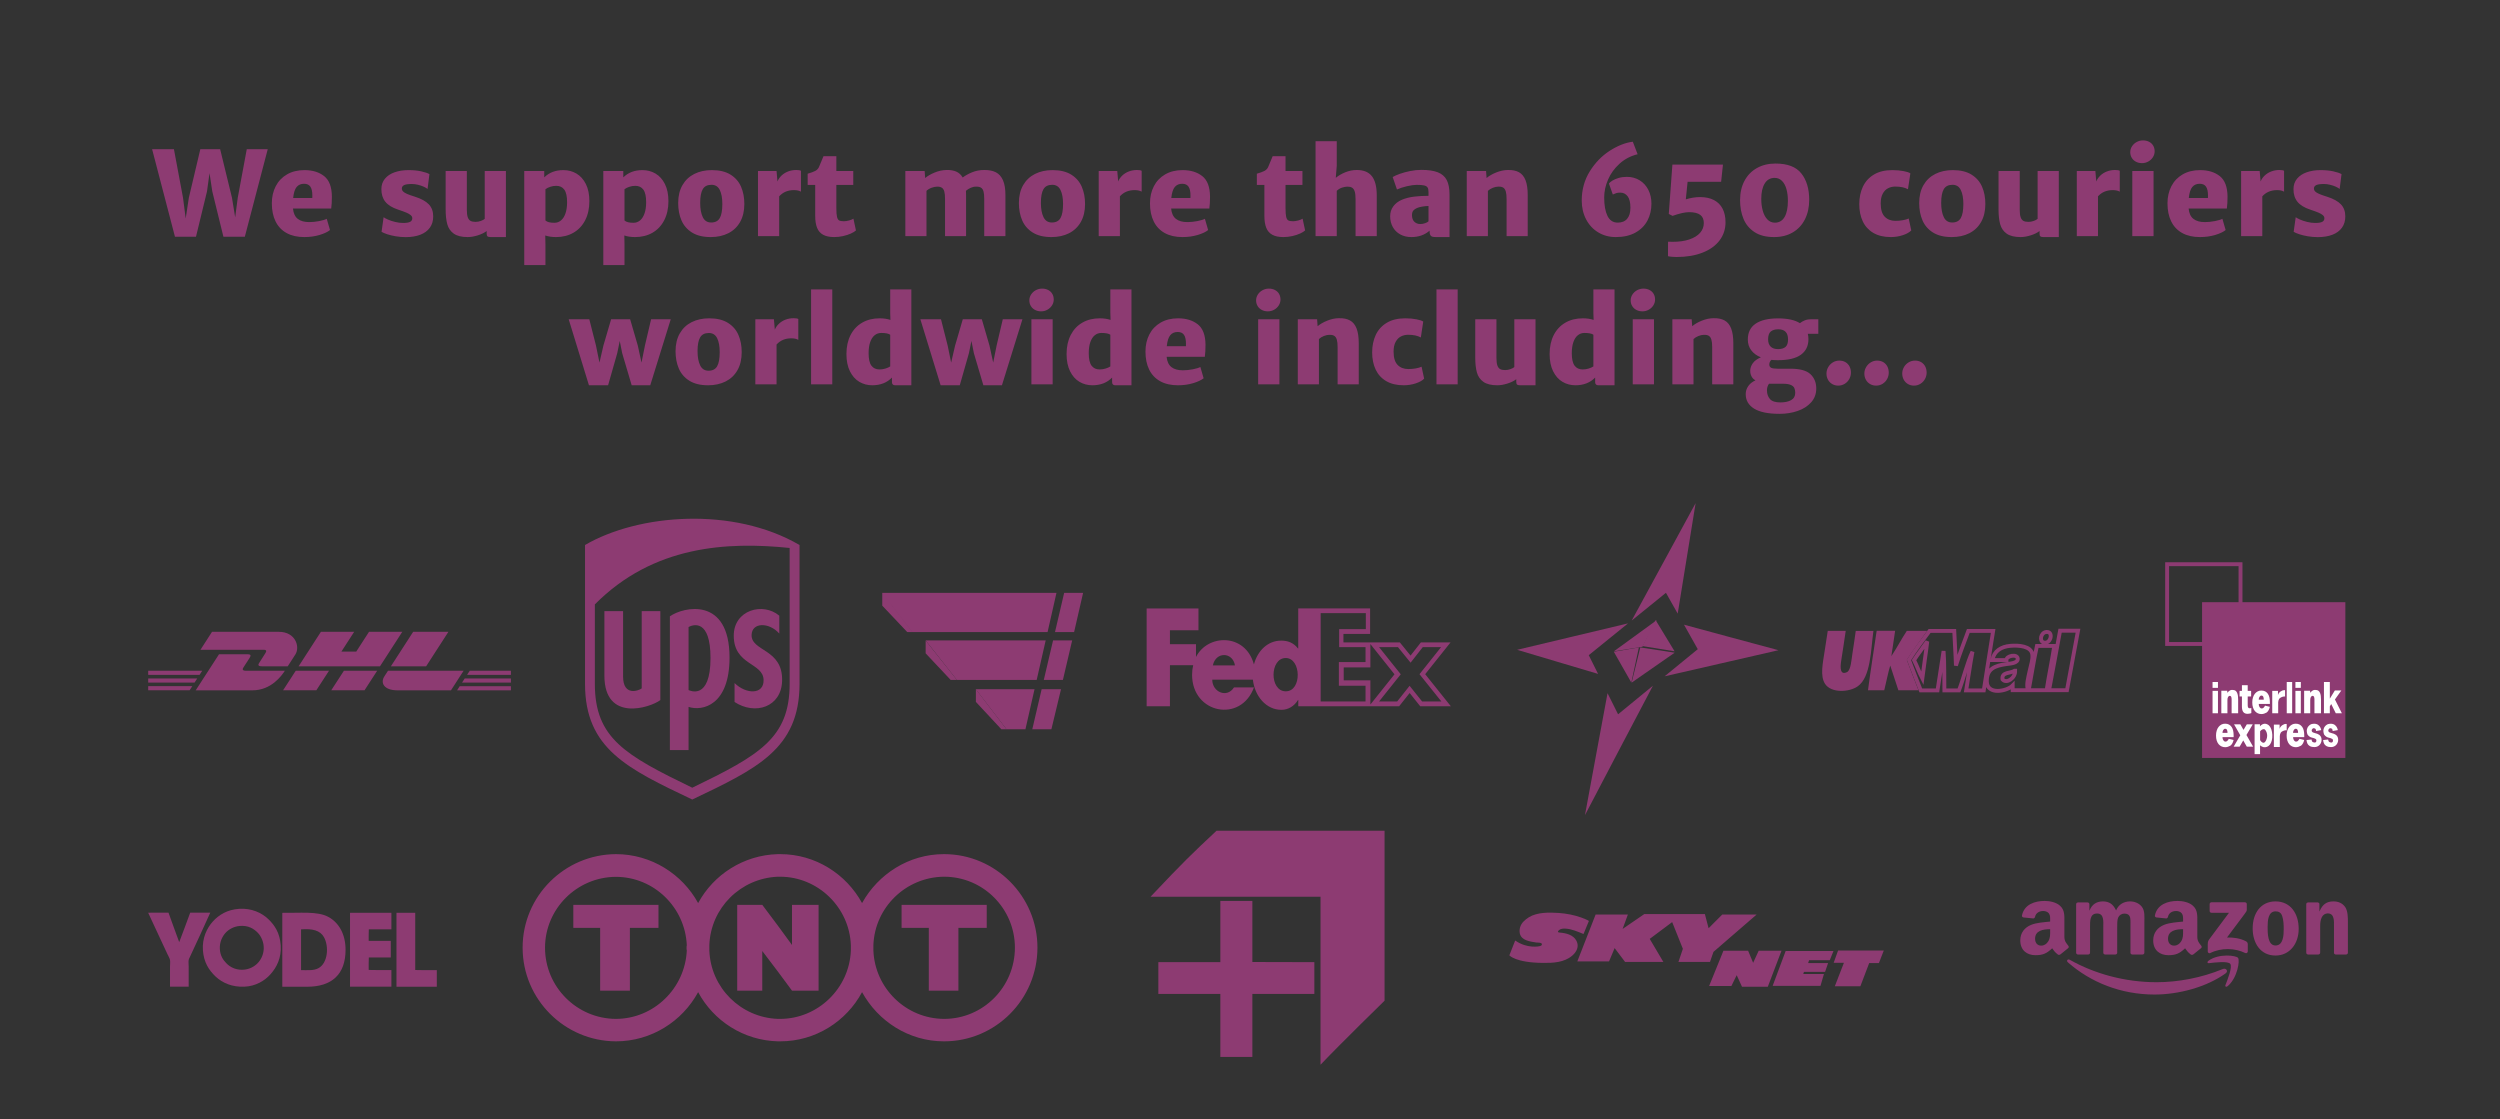 <?xml version="1.0" encoding="UTF-8"?>
<svg width="641px" height="287px" viewBox="0 0 641 287" version="1.1" xmlns="http://www.w3.org/2000/svg" xmlns:xlink="http://www.w3.org/1999/xlink">
    <rect x="0" y="0" width="641" height="287" fill="#333333" stroke="none"/>
    <!-- Generator: Sketch 48.2 (47327) - http://www.bohemiancoding.com/sketch -->
    <title>Couriers</title>
    <desc>Created with Sketch.</desc>
    <defs></defs>
    <g id="Page-1" stroke="none" stroke-width="1" fill="none" fill-rule="evenodd">
        <g id="Couriers">
            <g id="Group-5" transform="translate(38, 36)">
                <g id="Group-3">
                    <g id="Group-2" transform="translate(0, 93)">
                        <g id="fedex-brands" transform="translate(256, 27)" fill="#8D3B72" fill-rule="nonzero">
                            <path d="M71.419,16.862 L77.915,8.717 L70.31,8.717 L67.665,12.089 L64.923,8.717 L50.456,8.717 L50.456,6.541 L57.293,6.541 L57.293,0 L38.866,0 L38.866,10.267 L38.805,10.267 C37.635,8.771 36.185,8.254 34.491,8.254 C31.029,8.254 28.421,10.892 27.507,14.36 C25.313,6.282 15.637,6.527 12.651,12.456 L12.651,9.165 L5.972,9.165 L5.972,5.603 L13.284,5.603 L13.284,0.014 L0,0.014 L0,25.089 L5.972,25.089 L5.972,14.55 L11.932,14.55 C11.749,15.325 11.651,16.155 11.651,17.025 C11.651,26.965 24.156,29.454 27.519,20.248 L22.401,20.248 C20.609,23.09 16.819,21.458 16.819,18.263 L27.239,18.263 C27.69,22.41 30.578,26 34.564,26 C36.282,26 37.854,25.062 38.817,23.471 L38.878,23.471 L38.878,25.089 L64.74,25.089 L67.433,21.689 L70.151,25.089 L78,25.089 L71.419,16.862 Z M16.977,14.605 C17.721,11.028 22.059,11.123 22.644,14.605 L16.977,14.605 Z M35.673,21.254 C31.456,21.254 31.529,12.714 35.673,12.714 C39.646,12.714 39.877,21.254 35.673,21.254 Z M56.123,23.851 L44.618,23.851 L44.618,1.21 L56.197,1.21 L56.197,5.317 L49.359,5.317 L49.359,9.927 L56.123,9.927 L56.123,13.748 L49.286,13.748 L49.286,19.826 L56.123,19.826 L56.123,23.851 Z M50.529,18.439 L50.529,15.121 L57.367,15.121 L57.367,9.138 L63.546,16.889 L57.367,24.64 L57.367,18.439 L50.529,18.439 Z M67.421,19.84 L64.24,23.851 L59.597,23.851 L65.154,16.889 L59.597,9.927 L64.435,9.927 L67.677,13.911 L70.797,9.927 L75.489,9.927 L69.956,16.862 L75.562,23.851 L70.627,23.851 L67.421,19.84 Z" id="Shape"></path>
                        </g>
                        <g id="ups-brands" transform="translate(112, 4)" fill="#8D3B72" fill-rule="nonzero">
                            <path d="M14.534,43.507 C13.772,44.088 9.758,45.618 9.758,40.446 L9.758,23.687 L4.967,23.687 L4.967,40.22 C4.967,52.29 16.717,48.454 19.31,46.505 L19.31,23.687 L14.534,23.687 L14.534,43.507 Z M0,6.739 L0,42.334 C0,59.044 10.974,64.12 27.5,72 C43.968,64.12 55,59.077 55,42.334 L55,6.739 C37.961,-3.187 13.713,-1.254 0,6.739 Z M52.465,42.334 C52.465,56.289 44.671,60.64 27.5,68.971 C10.285,60.624 2.52,56.289 2.52,42.334 L2.52,21.967 C17.508,6.852 36.452,5.853 52.465,7.496 L52.465,42.334 Z M21.757,25.028 L21.757,59.318 L26.548,59.318 L26.548,48.248 C30.123,49.425 37.052,47.829 37.052,35.599 C37.052,19.904 25.229,22.559 21.757,25.028 Z M26.548,43.93 L26.548,27.767 C27.778,27.091 32.174,25.721 32.174,35.712 C32.174,46.653 26.841,44.059 26.548,43.93 Z M38.137,30.007 C38.151,37.629 45.697,36.856 45.784,41.351 C45.872,45.138 41.331,45.058 38.342,42.141 L38.342,46.991 C43.645,50.456 50.341,48.297 50.531,41.593 C50.781,33.295 42.605,34.084 42.708,29.798 C42.796,26.527 47.191,26.494 49.814,29.443 L49.814,24.867 C45.638,21.322 38.107,23.385 38.137,30.007 Z" id="Shape"></path>
                        </g>
                        <g id="dhl-brands" transform="translate(0, 33)" fill="#8D3B72" fill-rule="nonzero">
                            <path d="M34.584,14.983 L43.114,14.983 L46.355,9.983 L37.825,9.983 L34.584,14.983 Z M0,11.954 L0,13.013 L11.887,13.013 L12.57,11.954 L0,11.954 Z M25.125,9.983 C23.86,9.983 24.253,9.387 24.456,9.073 C24.863,8.444 25.56,7.351 25.967,6.738 C26.374,6.126 26.374,5.762 25.56,5.762 L18.15,5.762 L12.177,15 L26.723,15 C31.533,15 34.207,11.275 35.035,9.983 L25.125,9.983 Z M71.261,8.841 L76.972,0 L67.934,0 L62.223,8.841 L71.261,8.841 Z M13.848,9.983 L0,9.983 L0,11.043 L13.165,11.043 L13.848,9.983 Z M29.978,5.579 C29.571,6.209 28.888,7.301 28.481,7.93 C28.278,8.262 27.885,8.841 29.15,8.841 L35.776,8.841 C35.776,8.841 36.837,7.185 37.738,5.795 C38.958,3.907 37.839,0 33.495,0 L16.362,0 L13.398,4.603 L29.586,4.603 C30.399,4.603 30.385,4.967 29.978,5.579 Z M0,14.983 L10.622,14.983 L11.305,13.924 L0,13.924 L0,14.983 Z M46.936,14.983 L55.466,14.983 L58.706,9.983 L50.176,9.983 C50.162,9.983 46.936,14.983 46.936,14.983 Z M79.195,15 L93,15 L93,13.94 L79.878,13.94 L79.195,15 Z M82.436,9.983 L81.753,11.043 L93,11.043 L93,9.983 L82.436,9.983 Z M80.474,13.013 L93,13.013 L93,11.954 L81.157,11.954 L80.474,13.013 Z M56.614,0 L53.344,5.066 L49.537,5.066 L52.807,0 L44.277,0 L38.566,8.841 L59.433,8.841 L65.144,0 L56.614,0 Z M61.482,9.983 C61.482,9.983 60.857,10.96 60.552,11.424 C59.476,13.079 60.421,15 63.923,15 L77.626,15 L80.866,9.983 L61.482,9.983 Z" id="Shape"></path>
                        </g>
                        <g id="parcel-force" transform="translate(351, 0)" fill="#8D3B72">
                            <path d="M24.781,38 C24.82,37.98 24.839,37.96 24.878,37.94 C28.517,35.286 32.156,32.633 35.795,30 C34.569,32.271 33.343,34.543 32.117,36.834 C29.665,37.216 27.213,37.598 24.781,38 Z" id="Shape"></path>
                            <path d="M31.569,37 C34.494,37.45 37.42,37.9 40.384,38.35 C36.731,40.881 33.06,43.431 29.389,46 L29.37,46 C30.116,42.981 30.842,39.981 31.569,37 Z" id="Shape"></path>
                            <path d="M24.781,38.109 C26.922,37.733 29.047,37.376 31.205,37 C30.56,39.969 29.931,42.975 29.268,46 C27.755,43.351 26.26,40.72 24.781,38.109 Z" id="Shape"></path>
                            <path d="M35.506,30 C35.524,30.02 35.524,30.059 35.541,30.059 C37.126,32.673 38.728,35.327 40.366,38 L40.384,38 C37.606,37.551 34.865,37.102 32.123,36.654 C33.263,34.429 34.384,32.205 35.506,30 Z" id="Shape"></path>
                            <path d="M17.384,80 C18.395,74.561 19.369,69.223 20.343,63.984 C21.298,58.825 22.235,53.727 23.173,48.728 C24.055,50.527 24.973,52.347 25.874,54.146 C28.851,51.707 31.828,49.248 34.805,46.828 C31.993,52.167 29.126,57.586 26.26,63.064 C23.356,68.623 20.398,74.261 17.384,80 Z M20.747,43.789 C17.182,42.729 13.672,41.67 10.199,40.65 C6.762,39.65 3.363,38.61 0,37.611 C4.668,36.491 9.372,35.371 14.095,34.251 C18.836,33.132 23.632,31.972 28.428,30.832 C25.084,33.532 21.721,36.251 18.358,38.99 C19.148,40.59 19.938,42.189 20.747,43.789 Z M29.365,30.112 C32.195,24.914 34.97,19.795 37.727,14.756 C40.446,9.778 43.111,4.859 45.757,0 C45.022,4.539 44.269,9.178 43.515,13.837 C42.743,18.575 41.971,23.434 41.163,28.333 C40.152,26.533 39.142,24.754 38.149,22.994 C35.227,25.354 32.306,27.713 29.365,30.112 Z M42.78,31.172 C46.694,32.232 50.663,33.312 54.67,34.391 C58.731,35.491 62.847,36.591 67,37.711 C62.057,38.83 57.169,39.97 52.281,41.09 C47.429,42.209 42.596,43.309 37.8,44.409 C40.648,42.089 43.478,39.77 46.308,37.451 C45.114,35.331 43.938,33.232 42.78,31.172 Z" id="Shape"></path>
                        </g>
                        <g id="hermes" transform="translate(188, 23)" fill="#8D3B72" fill-rule="nonzero">
                            <g id="Group" transform="translate(0.2, 0)">
                                <path d="M43.376,34.985 L45.845,24.708 L40.881,24.708 L38.479,34.985 L43.376,34.985 Z M46.328,22.335 L48.703,12.206 L43.805,12.206 L41.431,22.335 L46.328,22.335 Z M49.199,10.07 L51.507,0.015 L46.65,0.015 L44.302,10.07 L49.199,10.07 Z M23.989,24.708 L31.865,34.985 L36.721,34.985 L39.056,24.708 L23.989,24.708 Z M11.136,12.206 L19.146,22.335 L39.606,22.335 L41.914,12.206 L11.136,12.206 Z M0.013,0.015 L7.741,10.07 L42.397,10.07 L44.678,0.015 L0.013,0.015 Z M0.013,0.015 L0.013,3.292 L6.427,10.07 L7.728,10.07 L0.013,0.015 Z" id="Shape"></path>
                                <path d="M11.136,12.235 L11.136,15.513 L17.549,22.335 L19.146,22.335 L11.136,12.235 Z M24.016,24.708 L24.016,27.97 L30.55,34.985 L31.865,34.985 L24.016,24.708 Z" id="Shape"></path>
                            </g>
                        </g>
                        <g id="uk-mail" transform="translate(429, 32)">
                            <path d="M1.712,0.753 L6.243,0.753 C5.883,3.327 5.475,5.813 5.052,8.62 C4.832,10.104 4.769,12.232 6.588,11.32 C7.592,10.819 7.717,7.994 7.984,6.403 C8.344,4.168 8.564,2.523 8.814,0.771 L13.346,0.771 C12.671,5.545 12.703,12.625 9.301,14.985 C7.09,16.523 2.496,16.737 0.944,14.342 C-0.389,12.303 0.395,8.96 0.803,6.17 C1.069,4.382 1.383,2.398 1.634,0.771 C1.634,0.645 1.618,0.771 1.712,0.753 Z M21.906,0.753 L27.143,0.753 C27.143,0.753 26.61,1.468 26.437,1.7 C24.995,3.757 23.286,6.027 21.906,8.209 C22.878,10.801 23.882,13.448 24.901,15.986 L19.743,15.986 C19.068,13.841 18.331,11.767 17.657,9.639 C17.061,11.588 16.654,13.895 16.121,15.986 L11.95,15.986 C12.624,10.855 13.44,5.795 14.177,0.735 L18.912,0.735 C18.567,2.845 18.3,5.151 17.939,7.243 C19.319,5.187 20.526,2.845 21.906,0.753 Z" id="Shape" fill="#8D3B72"></path>
                            <path d="M65.8,0.714 C64.846,5.775 63.907,10.872 62.969,15.968 L58.372,15.968 C59.342,10.925 60.265,5.829 61.203,0.714 L65.8,0.714 Z M27.754,0.768 L34.068,0.768 C34.18,3.772 34.418,6.634 34.498,9.656 C35.452,6.562 36.613,3.719 37.679,0.768 L44.041,0.768 C43.214,5.793 42.451,10.979 41.639,16.022 L37.122,16.022 C37.679,12.767 38.124,9.298 38.745,6.097 C37.424,8.869 36.486,12.857 35.277,16.022 L31.539,16.022 C31.476,12.678 31.587,9.048 31.332,5.936 C30.839,9.298 30.299,12.696 29.774,16.022 L25.495,16.022 C24.461,13.429 23.443,10.818 22.457,8.207 C24.111,5.596 25.94,3.2 27.754,0.768 Z M23.761,8.243 C24.525,9.745 25.113,11.462 25.877,12.928 C26.274,9.692 26.799,6.562 27.149,3.468 C26.052,5.078 24.827,6.58 23.761,8.243 Z M57.672,1.036 C59.645,0.839 58.817,4.291 56.972,3.736 C55.843,3.397 56.209,1.197 57.672,1.036 Z M53.012,15.968 L49.051,15.968 L49.051,14.77 C47.652,16.219 42.482,17.328 42.419,13.733 C42.355,10.407 44.566,9.692 47.365,9.28 C48.304,9.137 50.467,9.083 50.34,7.85 C50.197,6.58 47.397,7.134 47.445,8.243 L43.834,8.243 C44.28,5.918 46.109,4.792 48.431,4.595 C50.642,4.398 53.759,4.666 54.078,6.741 C54.284,8.046 53.712,9.548 53.441,10.872 C53.075,12.624 52.439,14.681 53.012,15.968 Z M46.443,13.197 C47.477,14.413 49.751,12.857 49.688,10.979 L49.544,10.979 C48.495,11.694 46.157,11.229 46.443,13.197 Z M59.724,4.613 C59.136,8.44 58.34,12.141 57.752,15.968 L53.155,15.968 C53.871,12.195 54.459,8.279 55.27,4.613 L59.724,4.613 Z" id="Shape" stroke="#8D3B72"></path>
                        </g>
                        <g id="interlink-express" transform="translate(517, 15)" fill-rule="nonzero">
                            <polygon id="Shape" stroke="#8D3B72" points="0.649 0.662 19.468 0.662 19.468 21.117 0.649 21.117"></polygon>
                            <polygon id="Shape" fill="#8D3B72" points="9.61 10.403 46.351 10.403 46.351 50.338 9.61 50.338"></polygon>
                            <path d="M12.299,38.876 L12.299,33.131 L13.686,33.131 L13.686,38.876 L12.299,38.876 Z M12.299,32.368 L12.299,30.872 L13.686,30.872 L13.686,32.368 L12.299,32.368 Z M16.071,33.101 L16.071,33.685 L16.084,33.685 C16.165,33.4 16.327,33.4 16.543,33.191 C16.758,32.982 17.028,32.892 17.364,32.892 C17.661,32.892 18.011,32.967 18.186,33.101 C18.361,33.236 18.51,33.415 18.604,33.655 C18.698,33.879 18.766,34.149 18.806,34.433 C18.833,34.732 18.86,35.031 18.86,35.345 L18.86,38.876 L17.189,38.876 L17.189,35.33 C17.189,35.091 17.162,34.882 17.095,34.687 C17.028,34.508 16.906,34.418 16.718,34.418 C16.529,34.418 16.381,34.523 16.273,34.717 C16.165,34.912 16.111,35.166 16.111,35.48 L16.111,38.876 L14.549,38.876 L14.549,33.101 L16.071,33.101 Z M33.545,38.876 L33.545,33.131 L34.933,33.131 L34.933,38.876 L33.545,38.876 Z M33.545,32.368 L33.545,30.872 L34.933,30.872 L34.933,32.368 L33.545,32.368 Z M37.317,33.101 L37.317,33.685 L37.331,33.685 C37.411,33.4 37.573,33.4 37.789,33.191 C38.004,32.982 38.274,32.892 38.611,32.892 C38.907,32.892 39.257,32.967 39.432,33.101 C39.607,33.236 39.756,33.415 39.85,33.655 C39.944,33.879 40.012,34.149 40.052,34.433 C40.079,34.732 40.106,35.031 40.106,35.345 L40.106,38.876 L38.422,38.876 L38.422,35.33 C38.422,35.091 38.395,34.882 38.328,34.687 C38.26,34.508 38.139,34.418 37.95,34.418 C37.762,34.418 37.614,34.523 37.506,34.717 C37.398,34.912 37.344,35.166 37.344,35.48 L37.344,38.876 L35.781,38.876 L35.781,33.101 L37.317,33.101 Z M21.77,38.966 C21.622,38.996 21.46,39.026 21.298,39.026 C20.786,39.026 20.423,38.876 20.18,38.562 C19.951,38.263 19.83,37.799 19.83,37.186 L19.83,34.567 L19.224,34.567 L19.224,33.146 L19.83,33.146 L19.83,31.68 L21.312,31.68 L21.312,33.146 L22.188,33.146 L22.188,34.567 L21.312,34.567 L21.312,36.812 C21.312,37.081 21.352,37.29 21.433,37.41 C21.514,37.53 21.635,37.604 21.797,37.604 C21.932,37.604 22.147,37.575 22.241,37.515 L22.241,38.831 C22.147,38.891 21.932,38.936 21.77,38.966 Z M24.141,36.497 C24.141,36.662 24.155,36.797 24.195,36.946 C24.235,37.081 24.289,37.215 24.357,37.305 C24.424,37.41 24.505,37.485 24.599,37.56 C24.693,37.619 24.801,37.649 24.909,37.649 C25.098,37.649 25.246,37.589 25.367,37.47 C25.488,37.35 25.69,37.096 25.758,36.931 L26.984,37.23 C26.889,37.739 26.58,38.457 26.095,38.727 C25.731,38.921 25.34,39.086 24.842,39.086 C24.505,39.086 24.195,39.026 23.912,38.891 C23.629,38.756 23.373,38.577 23.158,38.323 C22.942,38.068 22.78,37.754 22.659,37.38 C22.538,37.006 22.484,36.572 22.484,36.093 C22.484,35.63 22.538,35.211 22.659,34.837 C22.767,34.463 22.929,34.149 23.144,33.879 C23.346,33.625 23.602,33.415 23.885,33.266 C24.168,33.116 24.478,33.056 24.815,33.056 C25.205,33.056 25.542,33.131 25.812,33.281 C26.081,33.43 26.31,33.64 26.485,33.894 C26.66,34.149 26.795,34.463 26.876,34.837 C26.957,35.196 26.997,35.6 26.997,36.019 L26.997,36.497 L24.141,36.497 Z M25.434,35.39 C25.434,35.091 25.381,34.837 25.3,34.642 C25.205,34.448 25.044,34.343 24.828,34.343 C24.707,34.343 24.613,34.373 24.532,34.448 C24.451,34.523 24.384,34.597 24.316,34.702 C24.262,34.807 24.208,34.926 24.181,35.046 C24.155,35.166 24.141,35.286 24.141,35.39 L25.434,35.39 Z M14.845,44.995 C14.845,45.16 14.858,45.294 14.899,45.444 C14.939,45.579 14.993,45.713 15.061,45.803 C15.128,45.908 15.209,45.982 15.303,46.057 C15.397,46.117 15.505,46.147 15.613,46.147 C15.802,46.147 15.95,46.087 16.071,45.968 C16.192,45.848 16.394,45.594 16.462,45.429 L17.688,45.728 C17.593,46.237 17.284,46.955 16.799,47.224 C16.435,47.419 16.044,47.583 15.546,47.583 C15.209,47.583 14.899,47.523 14.616,47.389 C14.333,47.254 14.077,47.075 13.862,46.82 C13.646,46.566 13.484,46.252 13.363,45.878 C13.242,45.504 13.188,45.07 13.188,44.591 C13.188,44.127 13.242,43.708 13.363,43.334 C13.471,42.96 13.632,42.646 13.848,42.377 C14.05,42.123 14.306,41.913 14.589,41.764 C14.872,41.614 15.182,41.554 15.519,41.554 C15.909,41.554 16.246,41.629 16.516,41.779 C16.785,41.928 17.014,42.138 17.189,42.392 C17.364,42.646 17.499,42.96 17.58,43.334 C17.661,43.693 17.701,44.097 17.701,44.516 L17.701,44.995 L14.845,44.995 Z M16.138,43.903 C16.138,43.604 16.084,43.349 16.004,43.155 C15.909,42.96 15.748,42.856 15.532,42.856 C15.411,42.856 15.317,42.886 15.236,42.96 C15.155,43.035 15.088,43.11 15.02,43.215 C14.966,43.319 14.912,43.439 14.885,43.559 C14.858,43.679 14.845,43.798 14.845,43.903 L16.138,43.903 Z M32.952,44.995 C32.952,45.16 32.966,45.294 33.006,45.444 C33.046,45.579 33.1,45.713 33.168,45.803 C33.235,45.908 33.316,45.982 33.41,46.057 C33.504,46.117 33.612,46.147 33.72,46.147 C33.909,46.147 34.057,46.087 34.178,45.968 C34.299,45.848 34.501,45.594 34.569,45.429 L35.795,45.728 C35.7,46.237 35.391,46.955 34.906,47.224 C34.542,47.419 34.151,47.583 33.653,47.583 C33.316,47.583 33.006,47.523 32.723,47.389 C32.44,47.254 32.184,47.075 31.969,46.82 C31.753,46.566 31.591,46.252 31.47,45.878 C31.349,45.504 31.295,45.07 31.295,44.591 C31.295,44.127 31.349,43.708 31.47,43.334 C31.578,42.96 31.74,42.646 31.955,42.377 C32.157,42.123 32.413,41.913 32.696,41.764 C32.979,41.614 33.289,41.554 33.626,41.554 C34.016,41.554 34.353,41.629 34.623,41.779 C34.892,41.928 35.121,42.138 35.296,42.392 C35.471,42.646 35.606,42.96 35.687,43.334 C35.768,43.693 35.808,44.097 35.808,44.516 L35.808,44.995 L32.952,44.995 Z M34.232,43.903 C34.232,43.604 34.178,43.349 34.097,43.155 C34.003,42.96 33.841,42.856 33.626,42.856 C33.504,42.856 33.41,42.886 33.329,42.96 C33.248,43.035 33.181,43.11 33.114,43.215 C33.06,43.319 33.006,43.439 32.979,43.559 C32.952,43.679 32.939,43.798 32.939,43.903 L34.232,43.903 Z M29.665,34.926 C29.57,35.001 29.422,35.106 29.355,35.226 C29.288,35.345 29.234,35.465 29.193,35.63 C29.153,35.794 29.126,35.929 29.126,36.093 L29.126,38.876 L27.603,38.876 L27.603,33.131 L29.072,33.131 L29.072,34.193 L29.085,34.193 C29.261,33.445 30.15,32.952 30.648,32.952 L30.77,32.952 C30.796,32.952 30.837,32.967 30.891,32.982 L30.891,34.612 C30.837,34.597 30.756,34.567 30.716,34.567 C30.136,34.597 29.665,34.926 29.665,34.926 Z M30.082,43.574 C29.988,43.649 29.84,43.753 29.773,43.873 C29.705,43.993 29.651,44.112 29.611,44.277 C29.57,44.442 29.544,44.576 29.544,44.741 L29.544,47.538 L28.021,47.538 L28.021,41.793 L29.49,41.793 L29.49,42.856 L29.503,42.856 C29.678,42.108 30.567,41.614 31.066,41.614 L31.187,41.614 C31.214,41.614 31.255,41.629 31.308,41.644 L31.308,43.275 C31.255,43.26 31.174,43.23 31.133,43.23 C30.554,43.26 30.082,43.574 30.082,43.574 Z M31.322,38.876 L31.322,30.857 L32.71,30.857 L32.71,38.876 L31.322,38.876 Z M43.892,38.876 L42.72,36.512 L42.369,37.111 L42.369,38.876 L40.86,38.876 L40.86,30.857 L42.369,30.857 L42.369,35.136 L43.649,33.041 L45.32,33.041 L43.676,35.345 L45.455,38.876 L43.892,38.876 Z M38.826,43.439 L40.16,43.2 C40.16,43.2 39.877,41.075 37.614,41.674 C37.614,41.674 35.929,42.317 36.63,44.292 C36.63,44.292 36.967,44.935 37.735,45.115 C37.735,45.115 38.84,45.324 38.907,45.698 C38.907,45.698 39.096,46.79 37.937,46.237 C37.937,46.237 37.721,46.042 37.681,45.608 L36.388,45.743 C36.388,45.743 36.482,46.566 36.778,46.895 C37.075,47.224 37.411,47.553 38.435,47.553 C39.459,47.553 40.173,46.76 40.241,45.863 C40.308,44.965 39.89,44.427 39.149,44.142 C38.408,43.873 37.627,43.888 37.721,43.185 C37.721,43.185 37.964,42.362 38.691,42.886 C38.691,42.916 38.866,43.17 38.826,43.439 Z M43.083,43.439 L44.417,43.2 C44.417,43.2 44.134,41.075 41.871,41.674 C41.871,41.674 40.187,42.317 40.887,44.292 C40.887,44.292 41.224,44.935 41.992,45.115 C41.992,45.115 43.097,45.324 43.164,45.698 C43.164,45.698 43.353,46.79 42.194,46.237 C42.194,46.237 41.979,46.042 41.938,45.608 L40.645,45.743 C40.645,45.743 40.739,46.566 41.036,46.895 C41.332,47.224 41.669,47.553 42.693,47.553 C43.717,47.553 44.431,46.76 44.498,45.863 C44.565,44.965 44.148,44.427 43.407,44.142 C42.666,43.873 41.884,43.888 41.979,43.185 C41.979,43.185 42.221,42.362 42.949,42.886 C42.949,42.916 43.124,43.17 43.083,43.439 Z M27.617,44.412 C27.523,42.272 26.458,41.779 26.458,41.779 C25.313,41.09 24.451,42.242 24.451,42.242 L24.451,41.704 L23.077,41.704 L23.077,49.364 L24.478,49.364 L24.478,47.045 C24.613,47.344 25.34,47.568 25.34,47.568 C26.687,47.808 27.711,46.566 27.617,44.412 Z M26.054,45.758 C25.367,47.299 24.491,45.758 24.491,45.758 L24.491,43.514 C24.72,43.125 25.3,42.871 25.583,42.975 C25.852,43.065 26.728,44.217 26.054,45.758 Z M22.699,47.449 L20.988,44.456 L22.605,41.719 L21.083,41.719 L20.234,43.14 L19.426,41.719 L17.809,41.719 L19.412,44.531 L17.701,47.449 L19.237,47.449 L20.167,45.848 L21.083,47.449 L22.699,47.449 Z" id="Shape" fill="#FFFFFF"></path>
                        </g>
                    </g>
                    <path d="M30.648,2.256 L24.774,24.697 L19.281,24.697 L16.425,13.052 L15.722,8.394 L15.077,13.066 L12.25,24.697 L6.859,24.697 L1,2.256 L6.596,2.256 L8.925,14.707 L9.613,20.024 L10.419,14.707 L13.363,2.256 L18.446,2.256 L21.479,14.707 L22.299,19.731 L22.958,14.707 L25.272,2.256 L30.648,2.256 Z M47.095,14.399 C47.095,15.63 47.036,16.655 46.919,17.476 L37.119,17.476 C37.236,18.687 37.647,19.568 38.35,20.12 C39.053,20.671 40.034,20.947 41.294,20.947 C42.085,20.947 42.927,20.862 43.821,20.691 C44.715,20.52 45.366,20.322 45.777,20.098 L46.611,22.983 C46.006,23.472 45.108,23.894 43.916,24.25 C42.725,24.607 41.426,24.785 40.02,24.785 C38.242,24.785 36.731,24.441 35.486,23.752 C34.241,23.064 33.299,22.073 32.659,20.779 C32.019,19.485 31.699,17.935 31.699,16.128 C31.699,14.497 32.031,13.037 32.695,11.748 C33.36,10.459 34.324,9.448 35.589,8.716 C36.853,7.983 38.35,7.617 40.078,7.617 C42.129,7.617 43.806,8.13 45.11,9.155 C46.414,10.181 47.075,11.929 47.095,14.399 Z M42.07,14.766 C42.08,14.619 42.085,14.409 42.085,14.136 C42.085,13.11 41.917,12.351 41.58,11.858 C41.243,11.365 40.703,11.118 39.961,11.118 C39.151,11.118 38.516,11.394 38.057,11.946 C37.598,12.498 37.3,13.437 37.163,14.766 L42.07,14.766 Z M60.359,19.688 C60.554,19.854 60.918,20.054 61.45,20.288 C61.982,20.522 62.6,20.728 63.303,20.903 C64.006,21.079 64.7,21.167 65.383,21.167 C66.204,21.167 66.797,21.069 67.163,20.874 C67.529,20.679 67.712,20.371 67.712,19.951 C67.712,19.658 67.576,19.395 67.302,19.16 C67.029,18.926 66.641,18.704 66.138,18.494 C65.635,18.284 64.954,18.037 64.094,17.754 C62.581,17.256 61.482,16.58 60.798,15.725 C60.115,14.871 59.778,13.789 59.788,12.48 C59.788,11.436 60.093,10.547 60.703,9.814 C61.313,9.082 62.144,8.533 63.193,8.167 C64.243,7.8 65.422,7.617 66.731,7.617 C67.961,7.617 69.048,7.722 69.99,7.932 C70.933,8.142 71.638,8.379 72.107,8.643 L71.624,12.451 C71.409,12.266 71.082,12.073 70.642,11.873 C70.203,11.672 69.712,11.506 69.17,11.375 C68.628,11.243 68.103,11.177 67.595,11.177 C66.677,11.177 66.023,11.27 65.632,11.455 C65.242,11.641 65.041,11.929 65.032,12.319 C65.032,12.612 65.134,12.866 65.339,13.081 C65.544,13.296 65.886,13.508 66.365,13.718 C66.843,13.928 67.541,14.175 68.459,14.458 C70.042,14.966 71.206,15.613 71.953,16.399 C72.7,17.185 73.074,18.213 73.074,19.482 C73.074,20.625 72.786,21.594 72.209,22.39 C71.633,23.186 70.815,23.787 69.756,24.192 C68.696,24.597 67.454,24.8 66.028,24.8 C65.159,24.8 64.309,24.729 63.479,24.587 C62.649,24.446 61.917,24.27 61.282,24.06 C60.647,23.85 60.164,23.643 59.832,23.438 L60.359,19.688 Z M91.717,7.852 L91.717,24.785 L87.792,24.785 C87.421,24.785 87.159,24.729 87.008,24.617 C86.857,24.504 86.781,24.277 86.781,23.936 L86.781,23.232 C86.195,23.682 85.436,24.053 84.503,24.346 C83.57,24.639 82.709,24.785 81.918,24.785 C80.365,24.785 79.176,24.492 78.351,23.906 C77.526,23.32 76.971,22.52 76.688,21.504 C76.405,20.488 76.263,19.209 76.263,17.666 L76.263,7.852 L81.698,7.852 L81.698,17.798 C81.698,18.618 81.776,19.253 81.932,19.702 C82.089,20.151 82.325,20.461 82.643,20.632 C82.96,20.803 83.382,20.889 83.91,20.889 C84.379,20.889 84.838,20.808 85.287,20.647 C85.736,20.486 86.068,20.308 86.283,20.112 L86.283,7.852 L91.717,7.852 Z M106.45,7.617 C107.681,7.617 108.799,7.913 109.805,8.503 C110.81,9.094 111.614,9.988 112.214,11.184 C112.815,12.38 113.115,13.848 113.115,15.586 C113.115,17.441 112.759,19.065 112.046,20.457 C111.333,21.848 110.332,22.917 109.043,23.665 C107.754,24.412 106.26,24.785 104.56,24.785 C103.506,24.785 102.588,24.648 101.806,24.375 L101.85,26.587 L101.85,31.963 L96.416,31.963 L96.416,7.852 L101.543,7.852 L101.543,9.478 C102.803,8.237 104.438,7.617 106.45,7.617 Z M107.402,15.85 C107.402,14.346 107.163,13.269 106.684,12.62 C106.206,11.97 105.513,11.646 104.604,11.646 C104.097,11.646 103.586,11.731 103.074,11.902 C102.561,12.073 102.153,12.28 101.85,12.524 L101.85,20.522 C102.261,20.923 103.027,21.123 104.15,21.123 C104.795,21.123 105.361,20.918 105.849,20.508 C106.338,20.098 106.719,19.497 106.992,18.706 C107.265,17.915 107.402,16.963 107.402,15.85 Z M126.72,7.617 C127.95,7.617 129.068,7.913 130.074,8.503 C131.08,9.094 131.883,9.988 132.484,11.184 C133.084,12.38 133.385,13.848 133.385,15.586 C133.385,17.441 133.028,19.065 132.315,20.457 C131.603,21.848 130.602,22.917 129.312,23.665 C128.023,24.412 126.529,24.785 124.83,24.785 C123.775,24.785 122.857,24.648 122.076,24.375 L122.12,26.587 L122.12,31.963 L116.686,31.963 L116.686,7.852 L121.812,7.852 L121.812,9.478 C123.072,8.237 124.708,7.617 126.72,7.617 Z M127.672,15.85 C127.672,14.346 127.433,13.269 126.954,12.62 C126.476,11.97 125.782,11.646 124.874,11.646 C124.366,11.646 123.856,11.731 123.343,11.902 C122.831,12.073 122.423,12.28 122.12,12.524 L122.12,20.522 C122.53,20.923 123.297,21.123 124.42,21.123 C125.064,21.123 125.631,20.918 126.119,20.508 C126.607,20.098 126.988,19.497 127.262,18.706 C127.535,17.915 127.672,16.963 127.672,15.85 Z M135.886,16.055 C135.886,14.268 136.25,12.742 136.977,11.477 C137.705,10.212 138.718,9.253 140.017,8.599 C141.316,7.944 142.819,7.617 144.528,7.617 C146.472,7.617 148.064,8.003 149.304,8.774 C150.544,9.546 151.445,10.581 152.007,11.88 C152.568,13.179 152.849,14.653 152.849,16.304 C152.849,18.101 152.487,19.636 151.765,20.911 C151.042,22.185 150.031,23.149 148.733,23.804 C147.434,24.458 145.93,24.785 144.221,24.785 C142.268,24.785 140.671,24.397 139.431,23.621 C138.191,22.844 137.29,21.804 136.728,20.5 C136.167,19.197 135.886,17.715 135.886,16.055 Z M147.209,16.289 C147.209,14.805 146.992,13.616 146.557,12.722 C146.123,11.829 145.412,11.382 144.426,11.382 C143.371,11.382 142.624,11.76 142.185,12.517 C141.745,13.274 141.526,14.443 141.526,16.025 C141.526,17.539 141.748,18.755 142.192,19.673 C142.636,20.591 143.352,21.05 144.338,21.05 C145.383,21.05 146.123,20.667 146.557,19.9 C146.992,19.133 147.209,17.93 147.209,16.289 Z M166.146,7.588 C166.751,7.588 167.157,7.656 167.362,7.793 L167.362,13.14 C166.903,12.876 166.307,12.744 165.575,12.744 C164.002,12.744 162.738,13.276 161.781,14.341 L161.781,24.551 L156.346,24.551 L156.346,7.852 L161.107,7.852 L161.341,10.532 C161.566,9.966 161.915,9.458 162.388,9.009 C162.862,8.56 163.424,8.21 164.073,7.961 C164.722,7.712 165.413,7.588 166.146,7.588 Z M171.02,11.411 L169.086,11.411 L169.086,8.54 C169.946,8.286 170.59,8.049 171.02,7.83 C171.45,7.61 171.767,7.285 171.972,6.855 C172.099,6.602 172.348,6.006 172.719,5.068 L173.144,4.043 L176.44,4.043 L176.44,7.852 L180.776,7.852 L180.776,11.411 L176.44,11.411 L176.44,17.358 C176.44,18.394 176.496,19.146 176.608,19.614 C176.721,20.083 176.906,20.386 177.165,20.522 C177.424,20.659 177.827,20.728 178.374,20.728 C178.754,20.728 179.194,20.662 179.692,20.53 C180.19,20.398 180.566,20.244 180.82,20.068 L181.464,23.086 C181.181,23.35 180.751,23.613 180.175,23.877 C179.599,24.141 178.935,24.358 178.183,24.529 C177.431,24.7 176.669,24.785 175.898,24.785 C174.716,24.785 173.767,24.587 173.049,24.192 C172.331,23.796 171.813,23.201 171.496,22.405 C171.179,21.609 171.02,20.591 171.02,19.351 L171.02,11.411 Z M214.416,7.588 C215.588,7.578 216.567,7.776 217.353,8.181 C218.139,8.586 218.742,9.263 219.162,10.21 C219.582,11.157 219.792,12.427 219.792,14.019 L219.792,24.551 L214.357,24.551 L214.357,14.985 C214.357,14.155 214.294,13.516 214.167,13.066 C214.04,12.617 213.825,12.3 213.522,12.114 C213.22,11.929 212.795,11.841 212.248,11.851 C211.779,11.851 211.315,11.956 210.856,12.166 C210.397,12.375 210.002,12.627 209.67,12.92 C209.689,13.369 209.699,13.726 209.699,13.989 L209.699,24.551 L204.308,24.551 L204.308,15 C204.308,14.199 204.247,13.572 204.125,13.118 C204.003,12.664 203.798,12.339 203.51,12.144 C203.222,11.948 202.824,11.851 202.316,11.851 C201.887,11.851 201.406,11.946 200.873,12.136 C200.341,12.327 199.899,12.593 199.548,12.935 L199.548,24.551 L194.128,24.551 L194.128,7.852 L199.079,7.852 L199.211,9.639 C199.846,9.111 200.661,8.643 201.657,8.232 C202.653,7.822 203.654,7.607 204.66,7.588 C205.666,7.559 206.513,7.698 207.201,8.005 C207.89,8.313 208.434,8.818 208.835,9.521 C209.45,9.033 210.251,8.586 211.237,8.181 C212.223,7.776 213.283,7.578 214.416,7.588 Z M223.245,16.055 C223.245,14.268 223.609,12.742 224.336,11.477 C225.064,10.212 226.077,9.253 227.376,8.599 C228.675,7.944 230.179,7.617 231.888,7.617 C233.831,7.617 235.423,8.003 236.663,8.774 C237.903,9.546 238.804,10.581 239.366,11.88 C239.927,13.179 240.208,14.653 240.208,16.304 C240.208,18.101 239.847,19.636 239.124,20.911 C238.401,22.185 237.391,23.149 236.092,23.804 C234.793,24.458 233.289,24.785 231.58,24.785 C229.627,24.785 228.03,24.397 226.79,23.621 C225.55,22.844 224.649,21.804 224.087,20.5 C223.526,19.197 223.245,17.715 223.245,16.055 Z M234.568,16.289 C234.568,14.805 234.351,13.616 233.916,12.722 C233.482,11.829 232.771,11.382 231.785,11.382 C230.73,11.382 229.983,11.76 229.544,12.517 C229.104,13.274 228.885,14.443 228.885,16.025 C228.885,17.539 229.107,18.755 229.551,19.673 C229.996,20.591 230.711,21.05 231.697,21.05 C232.742,21.05 233.482,20.667 233.916,19.9 C234.351,19.133 234.568,17.93 234.568,16.289 Z M253.505,7.588 C254.111,7.588 254.516,7.656 254.721,7.793 L254.721,13.14 C254.262,12.876 253.666,12.744 252.934,12.744 C251.361,12.744 250.097,13.276 249.14,14.341 L249.14,24.551 L243.705,24.551 L243.705,7.852 L248.466,7.852 L248.7,10.532 C248.925,9.966 249.274,9.458 249.748,9.009 C250.221,8.56 250.783,8.21 251.432,7.961 C252.082,7.712 252.773,7.588 253.505,7.588 Z M272.251,14.399 C272.251,15.63 272.193,16.655 272.076,17.476 L262.276,17.476 C262.393,18.687 262.803,19.568 263.506,20.12 C264.209,20.671 265.191,20.947 266.451,20.947 C267.242,20.947 268.084,20.862 268.977,20.691 C269.871,20.52 270.523,20.322 270.933,20.098 L271.768,22.983 C271.162,23.472 270.264,23.894 269.073,24.25 C267.881,24.607 266.582,24.785 265.176,24.785 C263.399,24.785 261.888,24.441 260.642,23.752 C259.397,23.064 258.455,22.073 257.815,20.779 C257.176,19.485 256.856,17.935 256.856,16.128 C256.856,14.497 257.188,13.037 257.852,11.748 C258.516,10.459 259.48,9.448 260.745,8.716 C262.01,7.983 263.506,7.617 265.235,7.617 C267.285,7.617 268.963,8.13 270.266,9.155 C271.57,10.181 272.232,11.929 272.251,14.399 Z M267.227,14.766 C267.237,14.619 267.242,14.409 267.242,14.136 C267.242,13.11 267.073,12.351 266.736,11.858 C266.399,11.365 265.86,11.118 265.117,11.118 C264.307,11.118 263.672,11.394 263.213,11.946 C262.754,12.498 262.456,13.437 262.32,14.766 L267.227,14.766 Z M286.189,11.411 L284.256,11.411 L284.256,8.54 C285.115,8.286 285.759,8.049 286.189,7.83 C286.619,7.61 286.936,7.285 287.141,6.855 C287.268,6.602 287.517,6.006 287.888,5.068 L288.313,4.043 L291.609,4.043 L291.609,7.852 L295.945,7.852 L295.945,11.411 L291.609,11.411 L291.609,17.358 C291.609,18.394 291.665,19.146 291.777,19.614 C291.89,20.083 292.075,20.386 292.334,20.522 C292.593,20.659 292.996,20.728 293.543,20.728 C293.923,20.728 294.363,20.662 294.861,20.53 C295.359,20.398 295.735,20.244 295.989,20.068 L296.633,23.086 C296.35,23.35 295.921,23.613 295.344,23.877 C294.768,24.141 294.104,24.358 293.352,24.529 C292.6,24.7 291.839,24.785 291.067,24.785 C289.885,24.785 288.936,24.587 288.218,24.192 C287.5,23.796 286.983,23.201 286.665,22.405 C286.348,21.609 286.189,20.591 286.189,19.351 L286.189,11.411 Z M309.887,7.588 C311.635,7.588 312.924,8.118 313.754,9.177 C314.584,10.237 314.999,11.87 314.999,14.077 L314.999,24.551 L309.564,24.551 L309.564,15 C309.564,14.18 309.491,13.542 309.345,13.088 C309.198,12.634 308.976,12.314 308.678,12.129 C308.38,11.943 307.987,11.851 307.499,11.851 C307.089,11.851 306.622,11.936 306.1,12.107 C305.577,12.278 305.126,12.554 304.745,12.935 L304.745,24.551 L299.31,24.551 L299.31,0.205 L304.745,0.205 L304.745,6.475 L304.496,9.595 C305.15,9.048 305.956,8.577 306.913,8.181 C307.87,7.786 308.861,7.588 309.887,7.588 Z M326.421,7.559 C328.198,7.559 329.612,7.766 330.662,8.181 C331.711,8.596 332.473,9.26 332.947,10.173 C333.42,11.086 333.657,12.319 333.657,13.872 L333.657,24.785 L330.259,24.785 C329.819,24.785 329.487,24.756 329.263,24.697 C329.038,24.639 328.862,24.502 328.735,24.287 C328.608,24.072 328.545,23.73 328.545,23.262 L328.545,23.145 C327.295,24.238 325.742,24.785 323.887,24.785 C322.803,24.785 321.848,24.558 321.023,24.104 C320.198,23.65 319.561,23.018 319.111,22.207 C318.662,21.396 318.437,20.479 318.437,19.453 C318.437,18.486 318.704,17.639 319.236,16.912 C319.768,16.184 320.503,15.62 321.44,15.22 C322.358,14.829 323.398,14.563 324.561,14.421 C325.723,14.28 326.958,14.209 328.267,14.209 L328.267,13.198 C328.267,12.7 328.186,12.324 328.025,12.07 C327.864,11.816 327.571,11.641 327.146,11.543 C326.721,11.445 326.079,11.396 325.22,11.396 C324.585,11.396 323.767,11.511 322.766,11.741 C321.765,11.97 320.903,12.251 320.181,12.583 L319.082,9.39 C319.521,9.126 320.137,8.853 320.928,8.569 C321.719,8.286 322.6,8.047 323.572,7.852 C324.543,7.656 325.493,7.559 326.421,7.559 Z M326.157,21.445 C326.567,21.445 326.98,21.372 327.395,21.226 C327.81,21.079 328.101,20.918 328.267,20.742 L328.267,16.816 C327.739,16.826 327.192,16.88 326.626,16.978 C326.06,17.075 325.63,17.192 325.337,17.329 C324.946,17.485 324.631,17.698 324.392,17.966 C324.153,18.235 324.033,18.638 324.033,19.175 C324.033,19.917 324.238,20.481 324.648,20.867 C325.059,21.252 325.561,21.445 326.157,21.445 Z M343.028,7.852 L343.16,9.639 C343.824,9.082 344.659,8.604 345.665,8.203 C346.671,7.803 347.652,7.598 348.61,7.588 C349.772,7.559 350.726,7.751 351.473,8.167 C352.22,8.582 352.779,9.268 353.151,10.225 C353.522,11.182 353.707,12.451 353.707,14.033 L353.707,24.551 L348.287,24.551 L348.287,15 C348.287,14.18 348.219,13.54 348.082,13.081 C347.945,12.622 347.726,12.297 347.423,12.107 C347.12,11.917 346.7,11.831 346.163,11.851 C345.743,11.851 345.282,11.948 344.779,12.144 C344.276,12.339 343.849,12.603 343.497,12.935 L343.497,24.551 L338.077,24.551 L338.077,7.852 L343.028,7.852 Z M381.883,3.545 C380.086,3.994 378.541,4.805 377.247,5.977 C375.953,7.148 374.974,8.501 374.31,10.034 C373.646,11.567 373.314,13.101 373.314,14.634 C373.314,16.636 373.595,18.21 374.156,19.358 C374.718,20.505 375.594,21.079 376.786,21.079 C377.85,21.079 378.658,20.75 379.21,20.09 C379.762,19.431 380.038,18.491 380.038,17.271 C380.038,15.923 379.798,14.939 379.32,14.319 C378.841,13.699 378.221,13.389 377.459,13.389 C377.02,13.389 376.676,13.428 376.427,13.506 C376.178,13.584 375.877,13.706 375.526,13.872 L374.53,11.06 C374.696,10.825 374.991,10.576 375.416,10.312 C375.841,10.049 376.373,9.822 377.013,9.631 C377.652,9.441 378.363,9.346 379.144,9.346 C380.355,9.346 381.439,9.639 382.396,10.225 C383.353,10.811 384.098,11.626 384.63,12.671 C385.162,13.716 385.428,14.902 385.428,16.23 C385.428,17.822 385.086,19.265 384.403,20.559 C383.719,21.853 382.691,22.881 381.319,23.643 C379.947,24.404 378.27,24.785 376.288,24.785 C374.618,24.785 373.119,24.385 371.79,23.584 C370.462,22.783 369.425,21.67 368.678,20.244 C367.931,18.818 367.557,17.212 367.557,15.425 C367.557,12.642 368.246,10.144 369.623,7.932 C370.999,5.72 372.708,3.96 374.749,2.651 C376.791,1.343 378.758,0.571 380.653,0.337 L381.883,3.545 Z M389.687,25.972 C390.234,25.991 390.63,26.001 390.874,26.001 C392.534,26.001 393.964,25.796 395.166,25.386 C396.367,24.976 397.282,24.409 397.912,23.687 C398.542,22.964 398.857,22.134 398.857,21.196 C398.857,20.259 398.557,19.561 397.956,19.102 C397.356,18.643 396.406,18.408 395.107,18.398 C394.052,18.398 392.631,18.716 390.844,19.351 L389.878,18.853 L390.8,6.211 L403.764,6.211 L403.296,10.62 L394.697,10.62 L394.243,15.117 C395.503,14.727 396.723,14.531 397.905,14.531 C399.301,14.531 400.488,14.788 401.464,15.3 C402.441,15.813 403.178,16.553 403.676,17.52 C404.174,18.486 404.423,19.644 404.423,20.991 C404.423,22.749 403.913,24.302 402.893,25.649 C401.872,26.997 400.412,28.042 398.513,28.784 C396.613,29.526 394.394,29.897 391.855,29.897 C391.543,29.897 391.172,29.88 390.742,29.846 C390.312,29.812 389.956,29.761 389.672,29.692 L389.687,25.972 Z M408.155,15.337 C408.155,13.433 408.533,11.772 409.29,10.356 C410.047,8.94 411.112,7.849 412.484,7.083 C413.856,6.316 415.445,5.933 417.252,5.933 C420.328,5.933 422.535,6.782 423.873,8.481 C425.211,10.181 425.88,12.427 425.88,15.22 C425.88,17.124 425.513,18.799 424.781,20.244 C424.049,21.689 423.004,22.808 421.646,23.599 C420.289,24.39 418.702,24.785 416.886,24.785 C414.825,24.785 413.145,24.358 411.846,23.503 C410.548,22.649 409.608,21.514 409.027,20.098 C408.446,18.682 408.155,17.095 408.155,15.337 Z M420.416,15.498 C420.416,14.395 420.294,13.398 420.05,12.51 C419.805,11.621 419.427,10.916 418.914,10.393 C418.402,9.871 417.769,9.609 417.017,9.609 C415.914,9.609 415.067,10.088 414.476,11.045 C413.885,12.002 413.59,13.325 413.59,15.015 C413.59,16.099 413.717,17.102 413.971,18.025 C414.224,18.948 414.615,19.69 415.142,20.251 C415.67,20.813 416.314,21.094 417.076,21.094 C418.17,21.094 419,20.608 419.566,19.636 C420.133,18.665 420.416,17.285 420.416,15.498 Z M447.2,7.617 C448.265,7.617 449.229,7.703 450.093,7.874 C450.958,8.044 451.531,8.237 451.815,8.452 L451.199,12.524 C450.389,12.065 449.3,11.836 447.933,11.836 C447.288,11.836 446.685,11.975 446.124,12.253 C445.562,12.532 445.103,12.993 444.747,13.638 C444.39,14.282 444.212,15.122 444.212,16.157 C444.212,17.72 444.556,18.855 445.245,19.563 C445.933,20.271 446.844,20.625 447.977,20.625 C448.66,20.625 449.307,20.569 449.918,20.457 C450.528,20.344 451.019,20.2 451.39,20.024 L452.049,23.086 C451.58,23.574 450.855,23.979 449.874,24.302 C448.892,24.624 447.869,24.785 446.805,24.785 C445.018,24.785 443.519,24.426 442.308,23.708 C441.097,22.991 440.196,22 439.605,20.735 C439.014,19.47 438.719,18.013 438.719,16.362 C438.719,14.683 439.026,13.186 439.642,11.873 C440.257,10.559 441.199,9.521 442.469,8.76 C443.738,7.998 445.316,7.617 447.2,7.617 Z M454.081,16.055 C454.081,14.268 454.445,12.742 455.173,11.477 C455.9,10.212 456.913,9.253 458.212,8.599 C459.511,7.944 461.015,7.617 462.724,7.617 C464.667,7.617 466.259,8.003 467.499,8.774 C468.74,9.546 469.64,10.581 470.202,11.88 C470.763,13.179 471.044,14.653 471.044,16.304 C471.044,18.101 470.683,19.636 469.96,20.911 C469.238,22.185 468.227,23.149 466.928,23.804 C465.629,24.458 464.125,24.785 462.416,24.785 C460.463,24.785 458.867,24.397 457.626,23.621 C456.386,22.844 455.485,21.804 454.924,20.5 C454.362,19.197 454.081,17.715 454.081,16.055 Z M465.405,16.289 C465.405,14.805 465.187,13.616 464.753,12.722 C464.318,11.829 463.608,11.382 462.621,11.382 C461.567,11.382 460.82,11.76 460.38,12.517 C459.941,13.274 459.721,14.443 459.721,16.025 C459.721,17.539 459.943,18.755 460.387,19.673 C460.832,20.591 461.547,21.05 462.533,21.05 C463.578,21.05 464.318,20.667 464.753,19.9 C465.187,19.133 465.405,17.93 465.405,16.289 Z M489.878,7.852 L489.878,24.785 L485.953,24.785 C485.582,24.785 485.32,24.729 485.169,24.617 C485.018,24.504 484.942,24.277 484.942,23.936 L484.942,23.232 C484.356,23.682 483.597,24.053 482.664,24.346 C481.731,24.639 480.87,24.785 480.079,24.785 C478.526,24.785 477.337,24.492 476.512,23.906 C475.686,23.32 475.132,22.52 474.849,21.504 C474.566,20.488 474.424,19.209 474.424,17.666 L474.424,7.852 L479.859,7.852 L479.859,17.798 C479.859,18.618 479.937,19.253 480.093,19.702 C480.249,20.151 480.486,20.461 480.804,20.632 C481.121,20.803 481.543,20.889 482.071,20.889 C482.54,20.889 482.998,20.808 483.448,20.647 C483.897,20.486 484.229,20.308 484.444,20.112 L484.444,7.852 L489.878,7.852 Z M504.289,7.588 C504.894,7.588 505.299,7.656 505.505,7.793 L505.505,13.14 C505.046,12.876 504.45,12.744 503.717,12.744 C502.145,12.744 500.881,13.276 499.923,14.341 L499.923,24.551 L494.489,24.551 L494.489,7.852 L499.25,7.852 L499.484,10.532 C499.709,9.966 500.058,9.458 500.531,9.009 C501.005,8.56 501.567,8.21 502.216,7.961 C502.865,7.712 503.556,7.588 504.289,7.588 Z M514.173,7.852 L514.173,24.551 L508.723,24.551 L508.723,7.852 L514.173,7.852 Z M508.196,3.018 C508.196,2.48 508.345,1.98 508.643,1.516 C508.941,1.052 509.341,0.684 509.844,0.41 C510.347,0.137 510.887,0 511.463,0 C512.049,0 512.569,0.117 513.023,0.352 C513.477,0.586 513.828,0.916 514.077,1.34 C514.326,1.765 514.451,2.251 514.451,2.798 C514.451,3.335 514.304,3.835 514.012,4.299 C513.719,4.763 513.323,5.134 512.825,5.413 C512.327,5.691 511.79,5.83 511.214,5.83 C510.637,5.83 510.12,5.71 509.661,5.471 C509.202,5.232 508.843,4.897 508.584,4.468 C508.325,4.038 508.196,3.555 508.196,3.018 Z M533.139,14.399 C533.139,15.63 533.08,16.655 532.963,17.476 L523.163,17.476 C523.28,18.687 523.69,19.568 524.394,20.12 C525.097,20.671 526.078,20.947 527.338,20.947 C528.129,20.947 528.971,20.862 529.865,20.691 C530.758,20.52 531.41,20.322 531.82,20.098 L532.655,22.983 C532.05,23.472 531.151,23.894 529.96,24.25 C528.769,24.607 527.47,24.785 526.063,24.785 C524.286,24.785 522.775,24.441 521.53,23.752 C520.285,23.064 519.342,22.073 518.703,20.779 C518.063,19.485 517.743,17.935 517.743,16.128 C517.743,14.497 518.075,13.037 518.739,11.748 C519.403,10.459 520.368,9.448 521.632,8.716 C522.897,7.983 524.394,7.617 526.122,7.617 C528.173,7.617 529.85,8.13 531.154,9.155 C532.457,10.181 533.119,11.929 533.139,14.399 Z M528.114,14.766 C528.124,14.619 528.129,14.409 528.129,14.136 C528.129,13.11 527.96,12.351 527.623,11.858 C527.287,11.365 526.747,11.118 526.005,11.118 C525.194,11.118 524.56,11.394 524.101,11.946 C523.642,12.498 523.344,13.437 523.207,14.766 L528.114,14.766 Z M546.421,7.588 C547.026,7.588 547.432,7.656 547.637,7.793 L547.637,13.14 C547.178,12.876 546.582,12.744 545.85,12.744 C544.277,12.744 543.013,13.276 542.056,14.341 L542.056,24.551 L536.621,24.551 L536.621,7.852 L541.382,7.852 L541.616,10.532 C541.841,9.966 542.19,9.458 542.664,9.009 C543.137,8.56 543.699,8.21 544.348,7.961 C544.998,7.712 545.689,7.588 546.421,7.588 Z M550.621,19.688 C550.817,19.854 551.18,20.054 551.713,20.288 C552.245,20.522 552.863,20.728 553.566,20.903 C554.269,21.079 554.962,21.167 555.646,21.167 C556.466,21.167 557.059,21.069 557.426,20.874 C557.792,20.679 557.975,20.371 557.975,19.951 C557.975,19.658 557.838,19.395 557.565,19.16 C557.291,18.926 556.903,18.704 556.4,18.494 C555.897,18.284 555.216,18.037 554.357,17.754 C552.843,17.256 551.744,16.58 551.061,15.725 C550.377,14.871 550.04,13.789 550.05,12.48 C550.05,11.436 550.355,10.547 550.966,9.814 C551.576,9.082 552.406,8.533 553.456,8.167 C554.506,7.8 555.685,7.617 556.993,7.617 C558.224,7.617 559.31,7.722 560.253,7.932 C561.195,8.142 561.901,8.379 562.369,8.643 L561.886,12.451 C561.671,12.266 561.344,12.073 560.905,11.873 C560.465,11.672 559.974,11.506 559.432,11.375 C558.89,11.243 558.366,11.177 557.858,11.177 C556.94,11.177 556.285,11.27 555.895,11.455 C555.504,11.641 555.304,11.929 555.294,12.319 C555.294,12.612 555.397,12.866 555.602,13.081 C555.807,13.296 556.149,13.508 556.627,13.718 C557.106,13.928 557.804,14.175 558.722,14.458 C560.304,14.966 561.469,15.613 562.216,16.399 C562.963,17.185 563.336,18.213 563.336,19.482 C563.336,20.625 563.048,21.594 562.472,22.39 C561.896,23.186 561.078,23.787 560.018,24.192 C558.959,24.597 557.716,24.8 556.29,24.8 C555.421,24.8 554.572,24.729 553.741,24.587 C552.911,24.446 552.179,24.27 551.544,24.06 C550.909,23.85 550.426,23.643 550.094,23.438 L550.621,19.688 Z M133.983,45.852 L128.725,62.785 L123.964,62.785 L121.532,54.567 L120.902,51.418 L120.258,54.567 L117.914,62.785 L113.007,62.785 L107.807,45.852 L113.095,45.852 L114.809,52.604 L115.702,56.97 L116.713,52.604 L118.691,45.852 L123.568,45.852 L125.531,52.604 L126.483,56.97 L127.362,52.59 L128.944,45.852 L133.983,45.852 Z M135.21,54.055 C135.21,52.268 135.574,50.742 136.302,49.477 C137.029,48.212 138.042,47.253 139.341,46.599 C140.64,45.944 142.144,45.617 143.853,45.617 C145.796,45.617 147.388,46.003 148.628,46.774 C149.868,47.546 150.769,48.581 151.331,49.88 C151.892,51.179 152.173,52.653 152.173,54.304 C152.173,56.101 151.812,57.636 151.089,58.911 C150.366,60.185 149.356,61.149 148.057,61.804 C146.758,62.458 145.254,62.785 143.545,62.785 C141.592,62.785 139.995,62.397 138.755,61.621 C137.515,60.844 136.614,59.804 136.052,58.5 C135.491,57.197 135.21,55.715 135.21,54.055 Z M146.533,54.289 C146.533,52.805 146.316,51.616 145.882,50.722 C145.447,49.829 144.737,49.382 143.75,49.382 C142.696,49.382 141.948,49.76 141.509,50.517 C141.07,51.274 140.85,52.443 140.85,54.025 C140.85,55.539 141.072,56.755 141.516,57.673 C141.961,58.591 142.676,59.05 143.662,59.05 C144.707,59.05 145.447,58.667 145.882,57.9 C146.316,57.133 146.533,55.93 146.533,54.289 Z M165.47,45.588 C166.076,45.588 166.481,45.656 166.686,45.793 L166.686,51.14 C166.227,50.876 165.631,50.744 164.899,50.744 C163.327,50.744 162.062,51.276 161.105,52.341 L161.105,62.551 L155.67,62.551 L155.67,45.852 L160.431,45.852 L160.665,48.532 C160.89,47.966 161.239,47.458 161.713,47.009 C162.186,46.56 162.748,46.21 163.397,45.961 C164.047,45.712 164.738,45.588 165.47,45.588 Z M175.398,38.205 L175.398,62.551 L169.963,62.551 L169.963,38.205 L175.398,38.205 Z M195.668,38.205 L195.668,62.785 L191.508,62.785 C191.244,62.785 191.044,62.717 190.907,62.58 C190.77,62.443 190.702,62.248 190.702,61.994 L190.702,60.808 C189.413,62.126 187.728,62.785 185.648,62.785 C184.427,62.785 183.317,62.487 182.316,61.892 C181.315,61.296 180.516,60.395 179.921,59.189 C179.325,57.983 179.027,56.511 179.027,54.772 C179.027,52.907 179.379,51.286 180.082,49.909 C180.785,48.532 181.779,47.473 183.063,46.73 C184.347,45.988 185.839,45.617 187.538,45.617 C188.583,45.617 189.506,45.754 190.306,46.027 L190.248,44.24 L190.248,38.205 L195.668,38.205 Z M184.711,54.567 C184.711,56.042 184.95,57.104 185.428,57.753 C185.907,58.403 186.6,58.728 187.509,58.728 C188.007,58.728 188.51,58.652 189.017,58.5 C189.525,58.349 189.935,58.166 190.248,57.951 L190.248,49.821 C189.818,49.519 189.056,49.367 187.963,49.367 C187.318,49.367 186.752,49.562 186.263,49.953 C185.775,50.344 185.394,50.927 185.121,51.704 C184.847,52.48 184.711,53.435 184.711,54.567 Z M224.155,45.852 L218.896,62.785 L214.136,62.785 L211.704,54.567 L211.074,51.418 L210.43,54.567 L208.086,62.785 L203.179,62.785 L197.978,45.852 L203.267,45.852 L204.98,52.604 L205.874,56.97 L206.885,52.604 L208.862,45.852 L213.74,45.852 L215.703,52.604 L216.655,56.97 L217.534,52.59 L219.116,45.852 L224.155,45.852 Z M231.9,45.852 L231.9,62.551 L226.451,62.551 L226.451,45.852 L231.9,45.852 Z M225.924,41.018 C225.924,40.48 226.073,39.98 226.371,39.516 C226.669,39.052 227.069,38.684 227.572,38.41 C228.075,38.137 228.614,38 229.19,38 C229.776,38 230.296,38.117 230.751,38.352 C231.205,38.586 231.556,38.916 231.805,39.34 C232.054,39.765 232.179,40.251 232.179,40.798 C232.179,41.335 232.032,41.835 231.739,42.299 C231.446,42.763 231.051,43.134 230.553,43.413 C230.055,43.691 229.518,43.83 228.941,43.83 C228.365,43.83 227.848,43.71 227.389,43.471 C226.93,43.232 226.571,42.897 226.312,42.468 C226.053,42.038 225.924,41.555 225.924,41.018 Z M252.112,38.205 L252.112,62.785 L247.951,62.785 C247.688,62.785 247.488,62.717 247.351,62.58 C247.214,62.443 247.146,62.248 247.146,61.994 L247.146,60.808 C245.857,62.126 244.172,62.785 242.092,62.785 C240.871,62.785 239.76,62.487 238.76,61.892 C237.759,61.296 236.96,60.395 236.364,59.189 C235.769,57.983 235.471,56.511 235.471,54.772 C235.471,52.907 235.822,51.286 236.526,49.909 C237.229,48.532 238.222,47.473 239.507,46.73 C240.791,45.988 242.282,45.617 243.982,45.617 C245.027,45.617 245.949,45.754 246.75,46.027 L246.692,44.24 L246.692,38.205 L252.112,38.205 Z M241.155,54.567 C241.155,56.042 241.394,57.104 241.872,57.753 C242.351,58.403 243.044,58.728 243.952,58.728 C244.45,58.728 244.953,58.652 245.461,58.5 C245.969,58.349 246.379,58.166 246.692,57.951 L246.692,49.821 C246.262,49.519 245.5,49.367 244.406,49.367 C243.762,49.367 243.196,49.562 242.707,49.953 C242.219,50.344 241.838,50.927 241.565,51.704 C241.291,52.48 241.155,53.435 241.155,54.567 Z M271.092,52.399 C271.092,53.63 271.034,54.655 270.916,55.476 L261.117,55.476 C261.234,56.687 261.644,57.568 262.347,58.12 C263.05,58.671 264.032,58.947 265.291,58.947 C266.082,58.947 266.925,58.862 267.818,58.691 C268.712,58.52 269.364,58.322 269.774,58.098 L270.609,60.983 C270.003,61.472 269.105,61.894 267.913,62.25 C266.722,62.607 265.423,62.785 264.017,62.785 C262.24,62.785 260.728,62.441 259.483,61.752 C258.238,61.064 257.296,60.073 256.656,58.779 C256.016,57.485 255.697,55.935 255.697,54.128 C255.697,52.497 256.029,51.037 256.693,49.748 C257.357,48.459 258.321,47.448 259.586,46.716 C260.85,45.983 262.347,45.617 264.076,45.617 C266.126,45.617 267.804,46.13 269.107,47.155 C270.411,48.181 271.073,49.929 271.092,52.399 Z M266.068,52.766 C266.078,52.619 266.082,52.409 266.082,52.136 C266.082,51.11 265.914,50.351 265.577,49.858 C265.24,49.365 264.701,49.118 263.958,49.118 C263.148,49.118 262.513,49.394 262.054,49.946 C261.595,50.498 261.297,51.437 261.161,52.766 L266.068,52.766 Z M290.04,45.852 L290.04,62.551 L284.591,62.551 L284.591,45.852 L290.04,45.852 Z M284.063,41.018 C284.063,40.48 284.212,39.98 284.51,39.516 C284.808,39.052 285.208,38.684 285.711,38.41 C286.214,38.137 286.754,38 287.33,38 C287.916,38 288.436,38.117 288.89,38.352 C289.344,38.586 289.696,38.916 289.945,39.34 C290.194,39.765 290.318,40.251 290.318,40.798 C290.318,41.335 290.172,41.835 289.879,42.299 C289.586,42.763 289.19,43.134 288.692,43.413 C288.194,43.691 287.657,43.83 287.081,43.83 C286.505,43.83 285.987,43.71 285.528,43.471 C285.069,43.232 284.71,42.897 284.451,42.468 C284.193,42.038 284.063,41.555 284.063,41.018 Z M299.704,45.852 L299.836,47.639 C300.5,47.082 301.335,46.604 302.341,46.203 C303.347,45.803 304.328,45.598 305.285,45.588 C306.447,45.559 307.402,45.751 308.149,46.167 C308.896,46.582 309.455,47.268 309.826,48.225 C310.197,49.182 310.383,50.451 310.383,52.033 L310.383,62.551 L304.963,62.551 L304.963,53 C304.963,52.18 304.894,51.54 304.758,51.081 C304.621,50.622 304.401,50.297 304.099,50.107 C303.796,49.917 303.376,49.831 302.839,49.851 C302.419,49.851 301.957,49.948 301.454,50.144 C300.952,50.339 300.524,50.603 300.173,50.935 L300.173,62.551 L294.753,62.551 L294.753,45.852 L299.704,45.852 Z M322.303,45.617 C323.367,45.617 324.332,45.703 325.196,45.874 C326.06,46.044 326.634,46.237 326.917,46.452 L326.302,50.524 C325.491,50.065 324.402,49.836 323.035,49.836 C322.391,49.836 321.788,49.975 321.226,50.253 C320.665,50.532 320.206,50.993 319.849,51.638 C319.493,52.282 319.315,53.122 319.315,54.157 C319.315,55.72 319.659,56.855 320.347,57.563 C321.036,58.271 321.946,58.625 323.079,58.625 C323.763,58.625 324.41,58.569 325.02,58.457 C325.63,58.344 326.121,58.2 326.492,58.024 L327.151,61.086 C326.683,61.574 325.958,61.979 324.976,62.302 C323.995,62.624 322.972,62.785 321.907,62.785 C320.12,62.785 318.621,62.426 317.41,61.708 C316.199,60.991 315.298,60 314.708,58.735 C314.117,57.47 313.821,56.013 313.821,54.362 C313.821,52.683 314.129,51.186 314.744,49.873 C315.359,48.559 316.302,47.521 317.571,46.76 C318.841,45.998 320.418,45.617 322.303,45.617 Z M335.746,38.205 L335.746,62.551 L330.312,62.551 L330.312,38.205 L335.746,38.205 Z M355.708,45.852 L355.708,62.785 L351.783,62.785 C351.412,62.785 351.15,62.729 350.999,62.617 C350.848,62.504 350.772,62.277 350.772,61.936 L350.772,61.232 C350.186,61.682 349.427,62.053 348.494,62.346 C347.561,62.639 346.7,62.785 345.909,62.785 C344.356,62.785 343.167,62.492 342.342,61.906 C341.516,61.32 340.962,60.52 340.679,59.504 C340.396,58.488 340.254,57.209 340.254,55.666 L340.254,45.852 L345.689,45.852 L345.689,55.798 C345.689,56.618 345.767,57.253 345.923,57.702 C346.079,58.151 346.316,58.461 346.634,58.632 C346.951,58.803 347.373,58.889 347.901,58.889 C348.37,58.889 348.829,58.808 349.278,58.647 C349.727,58.486 350.059,58.308 350.274,58.112 L350.274,45.852 L355.708,45.852 Z M375.963,38.205 L375.963,62.785 L371.803,62.785 C371.54,62.785 371.339,62.717 371.203,62.58 C371.066,62.443 370.998,62.248 370.998,61.994 L370.998,60.808 C369.709,62.126 368.024,62.785 365.944,62.785 C364.723,62.785 363.612,62.487 362.611,61.892 C361.61,61.296 360.812,60.395 360.216,59.189 C359.621,57.983 359.323,56.511 359.323,54.772 C359.323,52.907 359.674,51.286 360.377,49.909 C361.081,48.532 362.074,47.473 363.358,46.73 C364.643,45.988 366.134,45.617 367.834,45.617 C368.878,45.617 369.801,45.754 370.602,46.027 L370.544,44.24 L370.544,38.205 L375.963,38.205 Z M365.006,54.567 C365.006,56.042 365.246,57.104 365.724,57.753 C366.203,58.403 366.896,58.728 367.804,58.728 C368.302,58.728 368.805,58.652 369.313,58.5 C369.821,58.349 370.231,58.166 370.544,57.951 L370.544,49.821 C370.114,49.519 369.352,49.367 368.258,49.367 C367.614,49.367 367.047,49.562 366.559,49.953 C366.071,50.344 365.69,50.927 365.417,51.704 C365.143,52.48 365.006,53.435 365.006,54.567 Z M386.082,45.852 L386.082,62.551 L380.633,62.551 L380.633,45.852 L386.082,45.852 Z M380.105,41.018 C380.105,40.48 380.254,39.98 380.552,39.516 C380.85,39.052 381.25,38.684 381.753,38.41 C382.256,38.137 382.796,38 383.372,38 C383.958,38 384.478,38.117 384.932,38.352 C385.386,38.586 385.738,38.916 385.987,39.34 C386.236,39.765 386.36,40.251 386.36,40.798 C386.36,41.335 386.214,41.835 385.921,42.299 C385.628,42.763 385.232,43.134 384.734,43.413 C384.236,43.691 383.699,43.83 383.123,43.83 C382.547,43.83 382.029,43.71 381.57,43.471 C381.111,43.232 380.752,42.897 380.493,42.468 C380.235,42.038 380.105,41.555 380.105,41.018 Z M395.746,45.852 L395.878,47.639 C396.542,47.082 397.377,46.604 398.383,46.203 C399.389,45.803 400.37,45.598 401.327,45.588 C402.489,45.559 403.444,45.751 404.191,46.167 C404.938,46.582 405.497,47.268 405.868,48.225 C406.239,49.182 406.425,50.451 406.425,52.033 L406.425,62.551 L401.005,62.551 L401.005,53 C401.005,52.18 400.936,51.54 400.8,51.081 C400.663,50.622 400.443,50.297 400.141,50.107 C399.838,49.917 399.418,49.831 398.881,49.851 C398.461,49.851 397.999,49.948 397.496,50.144 C396.994,50.339 396.566,50.603 396.215,50.935 L396.215,62.551 L390.795,62.551 L390.795,45.852 L395.746,45.852 Z M428.218,49.587 L425.523,49.587 C425.63,50.036 425.684,50.495 425.684,50.964 C425.684,52.683 425.042,54.011 423.757,54.948 C422.473,55.886 420.503,56.354 417.847,56.354 C417.261,56.354 416.704,56.325 416.177,56.267 C416.001,56.423 415.869,56.606 415.781,56.816 C415.693,57.026 415.649,57.238 415.649,57.453 C415.649,57.854 415.806,58.134 416.118,58.295 C416.431,58.457 416.982,58.537 417.773,58.537 L421.084,58.537 C423.496,58.537 425.2,59.003 426.196,59.936 C427.192,60.869 427.69,62.092 427.69,63.605 C427.69,65.002 427.249,66.191 426.365,67.172 C425.481,68.154 424.324,68.889 422.893,69.377 C421.462,69.865 419.932,70.109 418.301,70.109 C415.381,70.109 413.201,69.665 411.76,68.776 C410.32,67.888 409.6,66.647 409.6,65.056 C409.6,64.313 409.814,63.63 410.244,63.005 C410.674,62.38 411.294,61.887 412.105,61.525 C411.665,61.291 411.331,60.957 411.101,60.522 C410.872,60.087 410.757,59.602 410.757,59.064 C410.757,58.42 410.969,57.788 411.394,57.167 C411.819,56.547 412.515,56.032 413.481,55.622 C412.407,55.183 411.582,54.575 411.006,53.798 C410.43,53.022 410.142,52.106 410.142,51.052 C410.142,49.255 410.803,47.905 412.127,47.001 C413.45,46.098 415.356,45.642 417.847,45.632 C420.317,45.632 422.202,46.042 423.501,46.862 C423.833,46.579 424.243,46.34 424.731,46.145 C425.22,45.949 425.757,45.852 426.343,45.852 L428.218,45.852 L428.218,49.587 Z M417.891,53.513 C418.721,53.513 419.356,53.33 419.795,52.963 C420.234,52.597 420.454,51.95 420.454,51.022 C420.454,49.294 419.619,48.43 417.949,48.43 C417.109,48.43 416.465,48.623 416.016,49.008 C415.566,49.394 415.342,50.061 415.342,51.008 C415.342,51.809 415.557,52.426 415.986,52.861 C416.416,53.295 417.051,53.513 417.891,53.513 Z M415.576,62.39 C415.225,62.868 415.049,63.43 415.049,64.074 C415.049,64.973 415.3,65.715 415.803,66.301 C416.306,66.887 417.197,67.18 418.477,67.18 C419.648,67.18 420.579,66.979 421.267,66.579 C421.956,66.179 422.3,65.554 422.3,64.704 C422.3,64.216 422.219,63.806 422.058,63.474 C421.897,63.142 421.585,62.878 421.121,62.683 C420.657,62.487 419.99,62.39 419.121,62.39 L415.576,62.39 Z M430.309,59.782 C430.309,59.206 430.455,58.662 430.748,58.149 C431.041,57.636 431.439,57.226 431.942,56.918 C432.445,56.611 432.994,56.457 433.59,56.457 C434.196,56.457 434.723,56.589 435.172,56.853 C435.621,57.116 435.968,57.482 436.212,57.951 C436.456,58.42 436.578,58.947 436.578,59.533 C436.578,60.119 436.437,60.668 436.154,61.181 C435.87,61.694 435.48,62.104 434.982,62.412 C434.484,62.719 433.937,62.873 433.341,62.873 C432.755,62.873 432.233,62.739 431.774,62.47 C431.315,62.202 430.956,61.833 430.697,61.364 C430.438,60.896 430.309,60.368 430.309,59.782 Z M440.021,59.782 C440.021,59.206 440.167,58.662 440.46,58.149 C440.753,57.636 441.151,57.226 441.654,56.918 C442.157,56.611 442.706,56.457 443.302,56.457 C443.898,56.457 444.42,56.589 444.869,56.853 C445.319,57.116 445.665,57.482 445.909,57.951 C446.154,58.42 446.276,58.947 446.276,59.533 C446.276,60.119 446.136,60.668 445.858,61.181 C445.58,61.694 445.192,62.104 444.694,62.412 C444.196,62.719 443.649,62.873 443.053,62.873 C442.467,62.873 441.945,62.739 441.486,62.47 C441.027,62.202 440.668,61.833 440.409,61.364 C440.15,60.896 440.021,60.368 440.021,59.782 Z M449.733,59.753 C449.733,59.177 449.879,58.635 450.172,58.127 C450.465,57.619 450.863,57.214 451.366,56.911 C451.869,56.608 452.418,56.457 453.014,56.457 C453.61,56.457 454.132,56.589 454.581,56.853 C455.03,57.116 455.377,57.482 455.621,57.951 C455.865,58.42 455.988,58.947 455.988,59.533 C455.988,60.119 455.846,60.668 455.563,61.181 C455.28,61.694 454.889,62.104 454.391,62.412 C453.893,62.719 453.346,62.873 452.75,62.873 C452.164,62.873 451.642,62.736 451.183,62.463 C450.724,62.189 450.367,61.816 450.113,61.342 C449.86,60.869 449.733,60.339 449.733,59.753 Z" id="We-support-more-than" fill="#8D3B72"></path>
                </g>
                <g id="skynetworldwide-uk" transform="translate(349, 198)" fill="#8D3B72" fill-rule="nonzero">
                    <path d="M54.89,9.763 L51.218,18.815 L56.929,18.815 L58.289,16.037 L59.649,19 L66.266,19 L69.779,9.763 L63.932,9.763 L62.504,12.865 L61.212,9.763 L54.89,9.763 Z M70.844,9.832 L83.105,9.832 L82.153,12.194 L76.85,12.194 L76.601,12.934 L81.722,12.934 L80.952,15.18 L75.535,15.18 L75.354,15.736 L80.657,15.736 L79.773,18.768 L67.513,18.768 L70.844,9.832 Z M84.283,9.716 L96,9.716 L94.754,12.934 L92.261,12.934 L89.994,18.884 L83.445,18.884 L85.779,12.865 L83.15,12.865 L84.283,9.716 Z M22.119,0.479 L17.428,12.495 L25.564,12.495 L26.992,9.091 L29.666,12.633 L39.479,12.633 L35.989,6.73 L41.745,2.424 L44.487,9.276 L43.354,12.633 L51.445,12.633 L52.329,10.064 L63.411,0.479 L54.595,0.479 L51.082,3.998 L50.13,0.363 L34.606,0.363 L29.031,4.183 L30.391,0.479 L22.119,0.479 Z M19.014,5.48 L20.397,2.123 C19.762,1.752 19.082,1.498 18.402,1.243 C16.567,0.595 14.64,0.224 12.691,0.085 C10.266,-0.077 7.139,-0.146 4.986,1.197 C4.465,1.521 3.966,1.914 3.535,2.377 C2.833,3.165 2.47,4.23 2.674,5.294 C3.059,7.17 5.326,7.401 6.867,7.656 C7.229,7.702 8.476,7.61 8.34,8.188 C8.295,8.466 7.955,8.559 7.728,8.605 C7.728,8.605 4.646,9.346 1.496,7.147 L0,10.943 C0,10.943 1.541,12.842 8.68,12.888 C11.241,12.911 14.051,12.795 16.136,11.013 C17.269,10.04 17.926,8.675 17.224,7.262 C16.431,5.665 14.459,5.225 12.873,5.109 C12.283,5.063 12.397,4.808 12.714,4.507 C13.122,4.114 13.779,4.067 14.3,4.091 C15.955,4.16 17.518,4.878 19.014,5.48 Z" id="Shape"></path>
                </g>
                <g id="Group-4" transform="translate(257, 177)" fill="#8D3B72">
                    <path d="M60,43.583 C60,43.583 48.928,54.373 43.583,60 L43.583,16.921 L0,16.921 C8.571,7.845 10.528,5.99 16.921,0 L60,0 L60,43.583 Z" id="Shape"></path>
                    <path d="M26.105,18 L26.105,33.657 C32.217,33.657 35.626,33.697 42,33.697 L42,41.845 L26.105,41.845 L26.105,58 L17.895,58 L17.895,41.845 L2,41.845 L2,33.697 L17.895,33.697 L17.895,18 L26.105,18 Z" id="Shape"></path>
                </g>
                <g id="yodel" transform="translate(0, 197)" fill="#8D3B72">
                    <path d="M23.315,0.024 C26.513,-0.193 29.115,1.073 30.741,2.61 C32.44,4.22 33.759,6.209 33.975,9.392 C34.192,12.575 32.946,15.017 31.392,16.753 C29.892,18.453 27.579,19.864 24.652,19.99 C21.508,20.117 19.015,19.014 17.298,17.404 C15.545,15.758 14.244,13.697 14.028,10.658 C13.793,7.493 15.094,4.907 16.575,3.262 C18.129,1.562 20.243,0.241 23.315,0.024 Z M19.773,6.246 C18.978,7.15 18.274,8.597 18.364,10.315 C18.472,12.051 19.177,13.118 20.099,14.04 C20.984,14.926 22.285,15.632 23.965,15.65 C27.091,15.668 29.476,13.299 29.621,10.315 C29.693,8.633 29.007,7.15 28.175,6.246 C27.145,5.142 25.646,4.202 23.423,4.419 C21.869,4.564 20.568,5.341 19.773,6.246 Z" id="Shape"></path>
                    <path d="M5.198,1 C6.091,3.533 7.037,6.03 7.948,8.564 C8.931,6.085 9.824,3.515 10.77,1 L15.915,1 C14.218,4.818 12.467,8.51 10.699,12.346 C10.574,12.599 10.413,12.907 10.378,13.106 C10.288,13.63 10.378,14.282 10.378,14.843 L10.378,19.982 L5.591,19.982 L5.591,14.843 C5.591,14.282 5.68,13.649 5.591,13.142 C5.519,12.708 5.126,12.074 4.912,11.604 C3.287,8.093 1.661,4.637 0.036,1.127 C0.036,1.09 0.036,1.072 0,1.054 C0,1.018 0.018,1.018 0.036,1.018 C1.75,1 3.465,1 5.198,1 Z M34.437,1.036 C38.777,1.145 43.385,0.566 46.172,2.086 C48.815,3.515 50.601,6.41 50.601,10.536 C50.601,16.851 47.047,20 40.76,20 L34.383,20 L34.383,1.127 C34.401,1.09 34.401,1.054 34.437,1.036 Z M39.188,5.397 L39.188,15.748 C41.063,15.73 42.403,15.892 43.618,15.259 C46.047,13.992 46.422,9.704 45.047,7.261 C44.064,5.542 42.099,5.071 39.224,5.289 C39.188,5.307 39.188,5.361 39.188,5.397 Z M51.78,1.036 L62.354,1.036 L62.354,5.289 L56.567,5.289 C56.496,6.211 56.549,7.261 56.531,8.238 L62.194,8.238 L62.194,12.49 L56.567,12.49 C56.496,13.504 56.549,14.644 56.531,15.693 C58.407,15.766 60.425,15.711 62.354,15.73 L62.354,19.982 L51.745,19.982 L51.745,1.109 C51.745,1.09 51.745,1.054 51.78,1.036 Z M63.676,1.036 L68.463,1.036 L68.463,15.711 C70.249,15.784 72.16,15.73 74,15.748 L74,20 L63.658,20 L63.658,1.127 C63.64,1.09 63.64,1.054 63.676,1.036 Z" id="Shape"></path>
                </g>
                <g id="tnt-uk-(1)" transform="translate(96, 183)" fill="#8D3B72">
                    <path d="M108.079,1.83860115e-14 L108.015,1.83860115e-14 C99.008,1.83860115e-14 91.131,5.143 87.032,12.55 C82.996,5.143 75.12,9.19300575e-15 66.048,9.19300575e-15 L65.467,9.19300575e-15 C56.622,0.226 48.939,5.272 45.001,12.55 C40.966,5.143 32.992,9.19300575e-15 23.921,9.19300575e-15 C10.75,0.065 0,10.771 0,23.968 C0,37.229 10.75,47.935 23.921,48 C32.992,48 40.966,42.857 45.001,35.385 C48.939,42.728 56.622,47.774 65.467,48 L66.048,48 C75.12,48 83.029,42.857 87.032,35.385 C91.131,42.857 99.04,48 108.015,48 L108.079,48 C121.25,48 132,37.229 132,23.968 C132,10.803 121.25,0 108.079,0 Z M42.095,24.712 C41.643,34.383 33.67,42.243 23.888,42.243 C13.881,42.178 5.746,34.027 5.746,24 C5.746,14.038 13.881,5.887 23.888,5.822 C33.702,5.822 41.676,13.682 42.095,23.353 C42.031,23.58 42.031,23.806 42.031,24 C42.031,24.291 42.031,24.485 42.095,24.712 Z M84.158,24.712 C83.803,34.383 75.733,42.243 66.016,42.243 L65.435,42.243 C55.912,41.887 48.229,34.253 47.874,24.712 L47.874,23.321 C48.229,13.779 55.912,6.178 65.435,5.79 L66.016,5.79 C75.733,5.79 83.803,13.65 84.158,23.321 L84.158,24.712 Z M108.079,42.243 L108.015,42.243 C98.298,42.178 90.324,34.415 89.937,24.712 L89.937,23.321 C90.292,13.65 98.266,5.887 108.015,5.79 L108.079,5.79 C118.119,5.79 126.222,14.005 126.222,23.968 C126.222,34.027 118.119,42.243 108.079,42.243 Z" id="Shape"></path>
                    <path d="M97.167,18.903 L104.143,18.903 L104.143,35 L111.733,35 L111.733,18.903 L119,18.903 L119,13 L97.167,13 L97.167,18.903 Z M69.068,23.29 L65.483,18.387 L61.446,13 L55.019,13 L55.019,35 L61.446,35 L61.446,24.839 L65.483,30.161 L69.068,35 L75.883,35 L75.883,13 L69.068,13 L69.068,23.29 Z M13,18.903 L19.879,18.903 L19.879,35 L27.502,35 L27.502,18.903 L34.833,18.903 L34.833,13 L13,13 L13,18.903 Z" id="Shape"></path>
                </g>
                <g id="amazon" transform="translate(480, 195)" fill="#8D3B72" fill-rule="nonzero">
                    <g id="Group">
                        <path d="M52.637,18.581 C47.715,22.115 40.578,24 34.432,24 C25.82,24 18.066,20.896 12.199,15.736 C11.738,15.331 12.15,14.776 12.704,15.094 C19.035,18.681 26.865,20.84 34.95,20.84 C40.402,20.84 46.403,19.74 51.922,17.459 C52.755,17.117 53.452,17.989 52.637,18.581" id="Shape"></path>
                        <path d="M53.841,16.14 C53.246,15.366 49.893,15.773 48.389,15.955 C47.929,16.014 47.86,15.607 48.274,15.317 C50.943,13.405 55.328,13.96 55.837,14.598 C56.349,15.243 55.705,19.702 53.194,21.83 C52.809,22.157 52.441,21.984 52.613,21.549 C53.177,20.122 54.442,16.917 53.841,16.14" id="Shape"></path>
                        <path d="M48.554,2.588 L48.554,0.799 C48.554,0.532 48.773,0.348 49.038,0.348 L57.583,0.348 C57.856,0.348 58.076,0.535 58.076,0.799 L58.076,2.332 C58.076,2.588 57.841,2.924 57.433,3.455 L53.005,9.374 C54.651,9.335 56.387,9.567 57.88,10.354 C58.217,10.533 58.307,10.791 58.331,11.05 L58.331,12.954 C58.331,13.216 58.024,13.519 57.703,13.364 C55.075,12.072 51.582,11.932 48.674,13.376 C48.38,13.525 48.067,13.228 48.067,12.966 L48.067,11.154 C48.067,10.862 48.073,10.366 48.383,9.927 L53.513,3.037 L49.05,3.037 C48.773,3.037 48.554,2.855 48.554,2.588 M17.382,13.739 L14.787,13.739 C14.538,13.724 14.339,13.548 14.321,13.323 L14.321,0.832 C14.321,0.582 14.544,0.383 14.823,0.383 L17.247,0.383 C17.499,0.392 17.7,0.573 17.719,0.799 L17.719,2.433 L17.767,2.433 C18.397,0.856 19.587,0.119 21.191,0.119 C22.816,0.119 23.834,0.856 24.564,2.436 C25.195,0.856 26.621,0.119 28.153,0.119 C29.244,0.119 30.436,0.541 31.163,1.486 C31.986,2.537 31.818,4.065 31.818,5.402 L31.815,13.287 C31.815,13.537 31.592,13.739 31.313,13.739 L28.718,13.739 C28.457,13.724 28.249,13.528 28.249,13.287 L28.249,6.667 C28.249,6.138 28.3,4.825 28.177,4.323 C27.982,3.485 27.402,3.247 26.645,3.247 C25.97,3.259 25.363,3.66 25.092,4.272 C24.828,4.902 24.852,5.957 24.852,6.667 L24.852,13.287 C24.852,13.537 24.63,13.739 24.351,13.739 L21.755,13.739 C21.491,13.724 21.287,13.528 21.287,13.287 L21.284,6.667 C21.284,5.271 21.53,3.221 19.683,3.221 C17.815,3.221 17.887,5.22 17.887,6.667 L17.887,13.287 C17.887,13.537 17.664,13.739 17.385,13.739 M65.434,0.119 C69.291,0.119 71.382,3.221 71.382,7.166 C71.382,10.975 69.069,14 65.434,14 C61.644,14 59.583,10.898 59.583,7.033 C59.583,3.14 61.671,0.119 65.434,0.119 M65.455,2.671 C63.539,2.671 63.419,5.113 63.419,6.638 C63.419,8.165 63.392,11.424 65.431,11.424 C67.447,11.424 67.543,8.795 67.543,7.193 C67.543,6.138 67.495,4.879 67.156,3.877 C66.864,3.01 66.284,2.671 65.455,2.671 M76.38,13.739 L73.794,13.739 C73.532,13.724 73.325,13.528 73.325,13.287 L73.322,0.79 C73.343,0.562 73.559,0.383 73.821,0.383 L76.233,0.383 C76.447,0.387 76.634,0.528 76.695,0.731 L76.695,2.641 L76.743,2.641 C77.47,0.933 78.491,0.119 80.287,0.119 C81.453,0.119 82.591,0.514 83.321,1.593 C84,2.591 84,4.272 84,5.482 L84,13.346 C83.97,13.566 83.757,13.739 83.501,13.739 L80.894,13.739 C80.654,13.724 80.459,13.56 80.432,13.346 L80.432,6.56 C80.432,5.194 80.6,3.194 78.807,3.194 C78.154,3.213 77.569,3.601 77.305,4.192 C76.935,4.956 76.89,5.716 76.89,6.56 L76.89,13.287 C76.884,13.537 76.659,13.739 76.38,13.739 M41.742,7.772 L41.742,7.244 C39.864,7.244 37.879,7.621 37.879,9.695 C37.879,10.747 38.459,11.46 39.456,11.46 C40.189,11.46 40.844,11.038 41.258,10.354 C41.769,9.511 41.742,8.72 41.742,7.77 M44.364,13.706 C44.189,13.843 43.949,13.866 43.751,13.765 C42.886,13.094 42.733,12.782 42.258,12.14 C40.832,13.504 39.825,13.911 37.972,13.911 C35.785,13.911 34.082,12.648 34.082,10.117 C34.082,8.141 35.227,6.795 36.855,6.138 C38.266,5.556 40.237,5.455 41.742,5.292 L41.742,4.977 C41.742,4.4 41.79,3.714 41.429,3.215 C41.111,2.766 40.504,2.582 39.97,2.582 C38.978,2.582 38.092,3.057 37.879,4.044 C37.834,4.264 37.663,4.478 37.428,4.489 L34.905,4.234 C34.695,4.189 34.458,4.029 34.515,3.726 C35.098,0.862 37.861,0 40.33,0 C41.598,0 43.25,0.315 44.247,1.212 C45.511,2.317 45.391,3.794 45.391,5.402 L45.391,9.193 C45.391,10.334 45.896,10.833 46.373,11.451 C46.542,11.668 46.578,11.932 46.364,12.096 C45.836,12.511 44.893,13.281 44.373,13.712 L44.364,13.706 M7.659,7.772 L7.659,7.244 C5.782,7.244 3.797,7.621 3.797,9.695 C3.797,10.747 4.376,11.46 5.374,11.46 C6.106,11.46 6.761,11.038 7.176,10.354 C7.686,9.511 7.659,8.72 7.659,7.77 M10.281,13.706 C10.107,13.843 9.867,13.866 9.669,13.765 C8.804,13.094 8.651,12.782 8.176,12.14 C6.749,13.504 5.743,13.911 3.89,13.911 C1.703,13.911 0,12.648 0,10.117 C0,8.141 1.141,6.795 2.772,6.138 C4.184,5.556 6.154,5.455 7.659,5.292 L7.659,4.977 C7.659,4.4 7.707,3.714 7.347,3.215 C7.029,2.766 6.422,2.582 5.887,2.582 C4.896,2.582 4.01,3.057 3.797,4.044 C3.752,4.264 3.58,4.478 3.346,4.489 L0.823,4.234 C0.613,4.189 0.375,4.029 0.433,3.726 C1.015,0.862 3.776,0 6.248,0 C7.515,0 9.167,0.315 10.164,1.212 C11.429,2.317 11.309,3.794 11.309,5.402 L11.309,9.193 C11.309,10.334 11.813,10.833 12.288,11.451 C12.456,11.668 12.495,11.932 12.282,12.096 C11.753,12.511 10.81,13.281 10.29,13.712 L10.281,13.706" id="Shape"></path>
                    </g>
                </g>
            </g>
        </g>
    </g>
</svg>